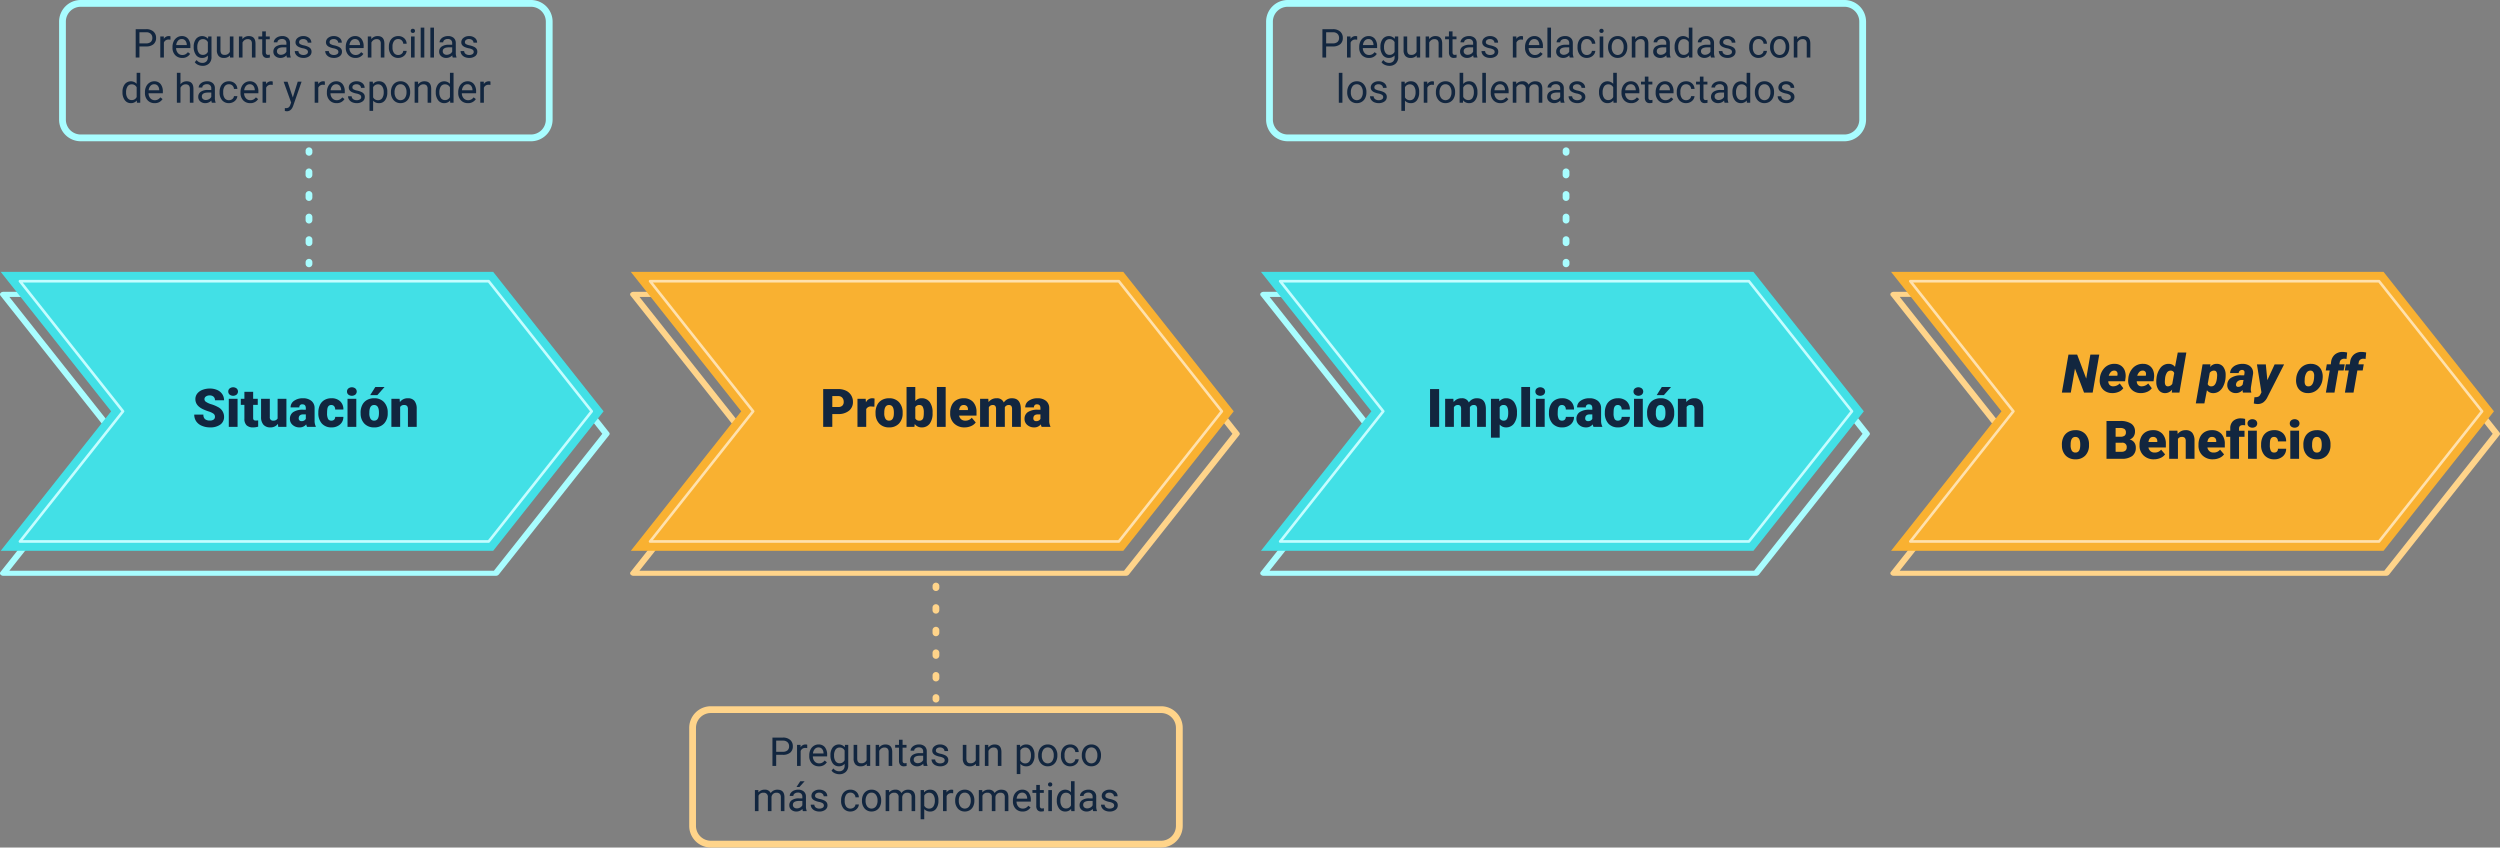 <svg xmlns="http://www.w3.org/2000/svg" xmlns:xlink="http://www.w3.org/1999/xlink" width="1029.953" height="349.161" viewBox="0 0 1029.953 349.161">
  <rect x="0" y="0" width="1029.953" height="349.161" fill="#808080" stroke="none"/>
  <defs>
    <clipPath id="clip-path">
      <rect id="Rectangle_38055" data-name="Rectangle 38055" width="1029.953" height="349.161" fill="none"/>
    </clipPath>
  </defs>
  <g id="t2-i2" clip-path="url(#clip-path)">
    <path id="Path_181757" data-name="Path 181757" d="M216.625,58.2H31.128a8.921,8.921,0,0,1-8.911-8.911V8.911A8.922,8.922,0,0,1,31.128,0h185.5a8.921,8.921,0,0,1,8.91,8.911V49.292a8.92,8.92,0,0,1-8.91,8.911M31.128,2.795a6.123,6.123,0,0,0-6.116,6.116V49.292a6.123,6.123,0,0,0,6.116,6.117h185.5a6.123,6.123,0,0,0,6.116-6.117V8.911a6.123,6.123,0,0,0-6.116-6.116Z" transform="translate(2.125)" fill="#a8fdff"/>
    <path id="Path_181758" data-name="Path 181758" d="M453.563,323.763h-185.5a8.921,8.921,0,0,1-8.911-8.911V274.471a8.922,8.922,0,0,1,8.911-8.911h185.5a8.921,8.921,0,0,1,8.91,8.911v40.381a8.92,8.92,0,0,1-8.91,8.911m-185.5-55.408a6.123,6.123,0,0,0-6.116,6.116v40.381a6.123,6.123,0,0,0,6.116,6.117h185.5a6.123,6.123,0,0,0,6.116-6.117V274.471a6.123,6.123,0,0,0-6.116-6.116Z" transform="translate(24.786 25.398)" fill="#ffd48a"/>
    <path id="Path_181759" data-name="Path 181759" d="M52.564,18.083v4.574H51.022V10.973H55.33a4.334,4.334,0,0,1,3.006.98,3.314,3.314,0,0,1,1.087,2.592,3.271,3.271,0,0,1-1.064,2.62,4.52,4.52,0,0,1-3.045.918Zm0-1.259H55.33a2.77,2.77,0,0,0,1.894-.583,2.133,2.133,0,0,0,.658-1.684,2.206,2.206,0,0,0-.658-1.673,2.582,2.582,0,0,0-1.806-.65H52.564Z" transform="translate(4.88 1.049)" fill="#12263f"/>
    <path id="Path_181760" data-name="Path 181760" d="M64.468,15.058a4.467,4.467,0,0,0-.73-.056,1.955,1.955,0,0,0-1.982,1.244v6.163H60.272V13.726h1.444l.024,1a2.312,2.312,0,0,1,2.071-1.162,1.52,1.52,0,0,1,.657.112Z" transform="translate(5.764 1.297)" fill="#12263f"/>
    <path id="Path_181761" data-name="Path 181761" d="M68.845,22.569a3.793,3.793,0,0,1-2.874-1.159,4.3,4.3,0,0,1-1.107-3.1v-.274a5.224,5.224,0,0,1,.493-2.307,3.855,3.855,0,0,1,1.38-1.589,3.477,3.477,0,0,1,1.922-.573,3.253,3.253,0,0,1,2.632,1.115,4.826,4.826,0,0,1,.939,3.193v.619H66.35a3.088,3.088,0,0,0,.749,2.074,2.36,2.36,0,0,0,1.825.791,2.6,2.6,0,0,0,1.333-.321,3.361,3.361,0,0,0,.954-.851l.907.706a3.645,3.645,0,0,1-3.274,1.677m-.185-7.783a1.98,1.98,0,0,0-1.509.654,3.174,3.174,0,0,0-.754,1.834h4.349v-.113a2.83,2.83,0,0,0-.609-1.754,1.867,1.867,0,0,0-1.477-.621" transform="translate(6.204 1.297)" fill="#12263f"/>
    <path id="Path_181762" data-name="Path 181762" d="M72.834,18a5.1,5.1,0,0,1,.939-3.231,3.237,3.237,0,0,1,4.967-.076l.073-.963h1.355V22.2a3.532,3.532,0,0,1-1,2.656,3.69,3.69,0,0,1-2.684.971,4.468,4.468,0,0,1-1.837-.4,3.155,3.155,0,0,1-1.373-1.1l.77-.891a2.9,2.9,0,0,0,2.336,1.18,2.277,2.277,0,0,0,1.689-.61,2.331,2.331,0,0,0,.606-1.716v-.747a3.051,3.051,0,0,1-2.431,1.027,2.964,2.964,0,0,1-2.468-1.228A5.364,5.364,0,0,1,72.834,18m1.492.168a3.884,3.884,0,0,0,.6,2.307,1.954,1.954,0,0,0,1.684.838,2.177,2.177,0,0,0,2.063-1.275V16.07a2.2,2.2,0,0,0-2.046-1.245,1.972,1.972,0,0,0-1.694.844,4.238,4.238,0,0,0-.61,2.495" transform="translate(6.966 1.297)" fill="#12263f"/>
    <path id="Path_181763" data-name="Path 181763" d="M86.935,21.537a3.154,3.154,0,0,1-2.544,1.019,2.7,2.7,0,0,1-2.115-.807,3.492,3.492,0,0,1-.734-2.386v-5.65h1.486v5.611q0,1.974,1.6,1.972a2.22,2.22,0,0,0,2.263-1.267V13.712h1.485v8.683H86.967Z" transform="translate(7.799 1.311)" fill="#12263f"/>
    <path id="Path_181764" data-name="Path 181764" d="M91.244,13.726l.049,1.091a3.158,3.158,0,0,1,2.6-1.251q2.751,0,2.775,3.105v5.738H95.185V16.663a2,2,0,0,0-.43-1.389,1.728,1.728,0,0,0-1.311-.449,2.146,2.146,0,0,0-1.269.385,2.617,2.617,0,0,0-.85,1.012v6.187H89.84V13.726Z" transform="translate(8.592 1.297)" fill="#12263f"/>
    <path id="Path_181765" data-name="Path 181765" d="M100.223,11.793v2.1h1.622v1.148h-1.622v5.391a1.209,1.209,0,0,0,.217.784.916.916,0,0,0,.738.26,3.574,3.574,0,0,0,.707-.1v1.2a4.385,4.385,0,0,1-1.139.159,1.849,1.849,0,0,1-1.5-.6,2.584,2.584,0,0,1-.505-1.709V15.044H97.158V13.9h1.581v-2.1Z" transform="translate(9.292 1.128)" fill="#12263f"/>
    <path id="Path_181766" data-name="Path 181766" d="M108.4,22.409a3.089,3.089,0,0,1-.208-.915,3.311,3.311,0,0,1-2.472,1.076,3.067,3.067,0,0,1-2.107-.726A2.351,2.351,0,0,1,102.79,20a2.456,2.456,0,0,1,1.03-2.107,4.868,4.868,0,0,1,2.9-.749h1.444v-.684a1.665,1.665,0,0,0-.465-1.238,1.868,1.868,0,0,0-1.373-.462,2.164,2.164,0,0,0-1.331.4,1.179,1.179,0,0,0-.538.971h-1.493a2.05,2.05,0,0,1,.462-1.257,3.144,3.144,0,0,1,1.252-.959,4.2,4.2,0,0,1,1.737-.353,3.436,3.436,0,0,1,2.351.749,2.712,2.712,0,0,1,.883,2.067v4a4.878,4.878,0,0,0,.3,1.9v.128Zm-2.463-1.132a2.606,2.606,0,0,0,1.324-.36,2.182,2.182,0,0,0,.906-.939V18.2H107q-2.73,0-2.729,1.6a1.354,1.354,0,0,0,.466,1.091,1.79,1.79,0,0,0,1.2.392" transform="translate(9.831 1.297)" fill="#12263f"/>
    <path id="Path_181767" data-name="Path 181767" d="M116.263,20.106a1.093,1.093,0,0,0-.454-.935,4.364,4.364,0,0,0-1.58-.573,7.45,7.45,0,0,1-1.79-.577,2.55,2.55,0,0,1-.98-.8,1.92,1.92,0,0,1-.317-1.107,2.252,2.252,0,0,1,.9-1.806,3.52,3.52,0,0,1,2.307-.738,3.622,3.622,0,0,1,2.4.764,2.417,2.417,0,0,1,.919,1.949h-1.493a1.336,1.336,0,0,0-.517-1.051,1.938,1.938,0,0,0-1.3-.442,2.027,2.027,0,0,0-1.268.352,1.112,1.112,0,0,0-.457.925.9.9,0,0,0,.424.809,5.167,5.167,0,0,0,1.537.522,8.1,8.1,0,0,1,1.8.595,2.616,2.616,0,0,1,1.023.829A2.04,2.04,0,0,1,117.746,20a2.223,2.223,0,0,1-.93,1.866,3.906,3.906,0,0,1-2.415.7,4.366,4.366,0,0,1-1.846-.369,2.991,2.991,0,0,1-1.256-1.032,2.481,2.481,0,0,1-.454-1.432h1.485a1.539,1.539,0,0,0,.6,1.184,2.325,2.325,0,0,0,1.473.437,2.4,2.4,0,0,0,1.352-.341,1.048,1.048,0,0,0,.509-.912" transform="translate(10.601 1.297)" fill="#12263f"/>
    <path id="Path_181768" data-name="Path 181768" d="M127.71,20.106a1.093,1.093,0,0,0-.454-.935,4.364,4.364,0,0,0-1.58-.573,7.45,7.45,0,0,1-1.79-.577,2.55,2.55,0,0,1-.98-.8,1.92,1.92,0,0,1-.317-1.107,2.252,2.252,0,0,1,.9-1.806,3.52,3.52,0,0,1,2.307-.738,3.622,3.622,0,0,1,2.4.764,2.417,2.417,0,0,1,.919,1.949h-1.493a1.336,1.336,0,0,0-.517-1.051,1.938,1.938,0,0,0-1.3-.442,2.027,2.027,0,0,0-1.268.352,1.112,1.112,0,0,0-.457.925.9.9,0,0,0,.424.809,5.167,5.167,0,0,0,1.537.522,8.1,8.1,0,0,1,1.8.595,2.616,2.616,0,0,1,1.023.829A2.04,2.04,0,0,1,129.193,20a2.223,2.223,0,0,1-.93,1.866,3.906,3.906,0,0,1-2.415.7A4.366,4.366,0,0,1,124,22.2a2.991,2.991,0,0,1-1.256-1.032,2.481,2.481,0,0,1-.454-1.432h1.485a1.539,1.539,0,0,0,.6,1.184,2.325,2.325,0,0,0,1.473.437,2.4,2.4,0,0,0,1.352-.341,1.048,1.048,0,0,0,.509-.912" transform="translate(11.696 1.297)" fill="#12263f"/>
    <path id="Path_181769" data-name="Path 181769" d="M133.993,22.569a3.793,3.793,0,0,1-2.874-1.159,4.3,4.3,0,0,1-1.107-3.1v-.274a5.224,5.224,0,0,1,.493-2.307,3.855,3.855,0,0,1,1.381-1.589,3.477,3.477,0,0,1,1.922-.573,3.253,3.253,0,0,1,2.632,1.115,4.826,4.826,0,0,1,.939,3.193v.619H131.5a3.088,3.088,0,0,0,.749,2.074,2.36,2.36,0,0,0,1.825.791,2.6,2.6,0,0,0,1.333-.321,3.361,3.361,0,0,0,.954-.851l.907.706a3.645,3.645,0,0,1-3.274,1.677m-.185-7.783a1.98,1.98,0,0,0-1.509.654,3.174,3.174,0,0,0-.754,1.834h4.349v-.113a2.829,2.829,0,0,0-.609-1.754,1.867,1.867,0,0,0-1.477-.621" transform="translate(12.434 1.297)" fill="#12263f"/>
    <path id="Path_181770" data-name="Path 181770" d="M139.709,13.726l.049,1.091a3.158,3.158,0,0,1,2.6-1.251q2.751,0,2.775,3.105v5.738H143.65V16.663a2,2,0,0,0-.429-1.389,1.728,1.728,0,0,0-1.311-.449,2.146,2.146,0,0,0-1.269.385,2.618,2.618,0,0,0-.85,1.012v6.187H138.3V13.726Z" transform="translate(13.227 1.297)" fill="#12263f"/>
    <path id="Path_181771" data-name="Path 181771" d="M150.1,21.358a2.142,2.142,0,0,0,1.388-.481,1.711,1.711,0,0,0,.658-1.205h1.4a2.676,2.676,0,0,1-.512,1.421,3.386,3.386,0,0,1-1.265,1.075,3.647,3.647,0,0,1-1.672.4,3.573,3.573,0,0,1-2.82-1.183,4.709,4.709,0,0,1-1.049-3.238V17.9a5.21,5.21,0,0,1,.466-2.255,3.548,3.548,0,0,1,1.337-1.533,3.794,3.794,0,0,1,2.059-.546,3.477,3.477,0,0,1,2.426.874,3.12,3.12,0,0,1,1.031,2.271h-1.4a2.05,2.05,0,0,0-.64-1.385,1.982,1.982,0,0,0-1.414-.541,2.079,2.079,0,0,0-1.754.814,3.826,3.826,0,0,0-.621,2.357v.279a3.751,3.751,0,0,0,.617,2.312,2.09,2.09,0,0,0,1.766.811" transform="translate(13.985 1.297)" fill="#12263f"/>
    <path id="Path_181772" data-name="Path 181772" d="M154.44,11.685a.891.891,0,0,1,.22-.61.832.832,0,0,1,.654-.248.847.847,0,0,1,.658.248.884.884,0,0,1,.225.61.8.8,0,0,1-.883.843.844.844,0,0,1-.654-.24.86.86,0,0,1-.22-.6m1.605,10.986h-1.485V13.988h1.485Z" transform="translate(14.771 1.035)" fill="#12263f"/>
    <rect id="Rectangle_38047" data-name="Rectangle 38047" width="1.485" height="12.326" transform="translate(173.319 11.38)" fill="#12263f"/>
    <rect id="Rectangle_38048" data-name="Rectangle 38048" width="1.485" height="12.326" transform="translate(177.307 11.38)" fill="#12263f"/>
    <path id="Path_181773" data-name="Path 181773" d="M170.736,22.409a3.089,3.089,0,0,1-.208-.915,3.311,3.311,0,0,1-2.472,1.076,3.067,3.067,0,0,1-2.107-.726A2.351,2.351,0,0,1,165.127,20a2.456,2.456,0,0,1,1.03-2.107,4.868,4.868,0,0,1,2.9-.749H170.5v-.684a1.665,1.665,0,0,0-.465-1.238,1.868,1.868,0,0,0-1.373-.462,2.164,2.164,0,0,0-1.331.4,1.179,1.179,0,0,0-.538.971H165.3a2.05,2.05,0,0,1,.462-1.257,3.144,3.144,0,0,1,1.252-.959,4.2,4.2,0,0,1,1.737-.353,3.436,3.436,0,0,1,2.351.749,2.712,2.712,0,0,1,.883,2.067v4a4.878,4.878,0,0,0,.3,1.9v.128Zm-2.463-1.132a2.606,2.606,0,0,0,1.324-.36,2.181,2.181,0,0,0,.906-.939V18.2H169.34q-2.73,0-2.729,1.6a1.354,1.354,0,0,0,.466,1.091,1.79,1.79,0,0,0,1.2.392" transform="translate(15.793 1.297)" fill="#12263f"/>
    <path id="Path_181774" data-name="Path 181774" d="M178.6,20.106a1.093,1.093,0,0,0-.454-.935,4.364,4.364,0,0,0-1.58-.573,7.45,7.45,0,0,1-1.79-.577,2.55,2.55,0,0,1-.98-.8,1.92,1.92,0,0,1-.317-1.107,2.252,2.252,0,0,1,.9-1.806,3.52,3.52,0,0,1,2.307-.738,3.622,3.622,0,0,1,2.4.764A2.417,2.417,0,0,1,180,16.279H178.51a1.336,1.336,0,0,0-.517-1.051,1.938,1.938,0,0,0-1.3-.442,2.027,2.027,0,0,0-1.268.352,1.112,1.112,0,0,0-.457.925.9.9,0,0,0,.424.809,5.167,5.167,0,0,0,1.537.522,8.1,8.1,0,0,1,1.8.595,2.616,2.616,0,0,1,1.023.829A2.04,2.04,0,0,1,180.082,20a2.223,2.223,0,0,1-.93,1.866,3.906,3.906,0,0,1-2.415.7,4.366,4.366,0,0,1-1.846-.369,2.991,2.991,0,0,1-1.256-1.032,2.481,2.481,0,0,1-.454-1.432h1.485a1.539,1.539,0,0,0,.6,1.184,2.325,2.325,0,0,0,1.473.437,2.4,2.4,0,0,0,1.352-.341,1.048,1.048,0,0,0,.509-.912" transform="translate(16.563 1.297)" fill="#12263f"/>
    <path id="Path_181775" data-name="Path 181775" d="M46.056,35.3A5.083,5.083,0,0,1,47,32.085a3.222,3.222,0,0,1,4.894-.172V27.387h1.485V39.713H52.018l-.072-.931a3.023,3.023,0,0,1-2.479,1.091,2.965,2.965,0,0,1-2.46-1.235,5.151,5.151,0,0,1-.951-3.227Zm1.485.168a3.845,3.845,0,0,0,.61,2.311,1.968,1.968,0,0,0,1.685.835A2.165,2.165,0,0,0,51.9,37.346V33.357a2.184,2.184,0,0,0-2.047-1.228,1.98,1.98,0,0,0-1.7.844,4.238,4.238,0,0,0-.61,2.495" transform="translate(4.405 2.619)" fill="#12263f"/>
    <path id="Path_181776" data-name="Path 181776" d="M58.482,39.569a3.793,3.793,0,0,1-2.874-1.159,4.3,4.3,0,0,1-1.107-3.1v-.274A5.224,5.224,0,0,1,55,32.728a3.855,3.855,0,0,1,1.381-1.589,3.477,3.477,0,0,1,1.922-.573,3.253,3.253,0,0,1,2.632,1.115,4.826,4.826,0,0,1,.939,3.193v.619H55.987a3.088,3.088,0,0,0,.749,2.074,2.36,2.36,0,0,0,1.825.791,2.6,2.6,0,0,0,1.333-.321,3.361,3.361,0,0,0,.954-.851l.907.706a3.645,3.645,0,0,1-3.274,1.677M58.3,31.785a1.98,1.98,0,0,0-1.509.654,3.174,3.174,0,0,0-.754,1.834h4.349v-.113a2.829,2.829,0,0,0-.609-1.754,1.867,1.867,0,0,0-1.477-.621" transform="translate(5.213 2.923)" fill="#12263f"/>
    <path id="Path_181777" data-name="Path 181777" d="M67.991,32.082a3.155,3.155,0,0,1,2.568-1.212q2.751,0,2.775,3.106v5.737H71.849V33.967a2,2,0,0,0-.428-1.389,1.728,1.728,0,0,0-1.311-.449,2.143,2.143,0,0,0-1.27.386,2.6,2.6,0,0,0-.849,1.011v6.187H66.506V27.387h1.485Z" transform="translate(6.361 2.619)" fill="#12263f"/>
    <path id="Path_181778" data-name="Path 181778" d="M80.15,39.409a3.089,3.089,0,0,1-.208-.915A3.311,3.311,0,0,1,77.47,39.57a3.067,3.067,0,0,1-2.107-.726A2.351,2.351,0,0,1,74.541,37a2.456,2.456,0,0,1,1.03-2.107,4.868,4.868,0,0,1,2.9-.749h1.444v-.684a1.665,1.665,0,0,0-.465-1.238,1.868,1.868,0,0,0-1.373-.462,2.164,2.164,0,0,0-1.331.4,1.179,1.179,0,0,0-.538.971H74.716a2.05,2.05,0,0,1,.462-1.257,3.144,3.144,0,0,1,1.252-.959,4.2,4.2,0,0,1,1.737-.353,3.436,3.436,0,0,1,2.351.749,2.712,2.712,0,0,1,.883,2.067v4a4.878,4.878,0,0,0,.3,1.9v.128Zm-2.463-1.132a2.606,2.606,0,0,0,1.324-.36,2.181,2.181,0,0,0,.906-.939V35.2H78.754q-2.73,0-2.729,1.6a1.354,1.354,0,0,0,.466,1.091,1.79,1.79,0,0,0,1.2.392" transform="translate(7.129 2.923)" fill="#12263f"/>
    <path id="Path_181779" data-name="Path 181779" d="M86.442,38.358a2.14,2.14,0,0,0,1.388-.481,1.7,1.7,0,0,0,.658-1.205h1.4a2.687,2.687,0,0,1-.513,1.421,3.382,3.382,0,0,1-1.264,1.075,3.649,3.649,0,0,1-1.673.4,3.576,3.576,0,0,1-2.82-1.183,4.709,4.709,0,0,1-1.047-3.238V34.9a5.21,5.21,0,0,1,.466-2.255,3.538,3.538,0,0,1,1.336-1.533,3.8,3.8,0,0,1,2.059-.546,3.482,3.482,0,0,1,2.427.874,3.124,3.124,0,0,1,1.031,2.271h-1.4a2.049,2.049,0,0,0-.639-1.385,1.984,1.984,0,0,0-1.416-.541,2.077,2.077,0,0,0-1.753.814,3.825,3.825,0,0,0-.622,2.357v.279a3.751,3.751,0,0,0,.618,2.312,2.088,2.088,0,0,0,1.765.811" transform="translate(7.897 2.923)" fill="#12263f"/>
    <path id="Path_181780" data-name="Path 181780" d="M94.413,39.569A3.793,3.793,0,0,1,91.54,38.41a4.3,4.3,0,0,1-1.107-3.1v-.274a5.224,5.224,0,0,1,.493-2.307,3.854,3.854,0,0,1,1.381-1.589,3.477,3.477,0,0,1,1.922-.573,3.253,3.253,0,0,1,2.632,1.115,4.826,4.826,0,0,1,.939,3.193v.619H91.918a3.088,3.088,0,0,0,.749,2.074,2.36,2.36,0,0,0,1.825.791,2.6,2.6,0,0,0,1.333-.321,3.361,3.361,0,0,0,.954-.851l.907.706a3.645,3.645,0,0,1-3.274,1.677m-.185-7.783a1.98,1.98,0,0,0-1.509.654,3.174,3.174,0,0,0-.754,1.834h4.349v-.113a2.83,2.83,0,0,0-.609-1.754,1.867,1.867,0,0,0-1.477-.621" transform="translate(8.649 2.923)" fill="#12263f"/>
    <path id="Path_181781" data-name="Path 181781" d="M102.92,32.058a4.467,4.467,0,0,0-.73-.056,1.955,1.955,0,0,0-1.982,1.244v6.163H98.724V30.726h1.444l.024,1a2.312,2.312,0,0,1,2.071-1.162,1.52,1.52,0,0,1,.657.112Z" transform="translate(9.442 2.923)" fill="#12263f"/>
    <path id="Path_181782" data-name="Path 181782" d="M110.437,37.221l2.023-6.508h1.589l-3.491,10.022q-.812,2.166-2.576,2.168l-.28-.025-.554-.1v-1.2l.4.032a1.993,1.993,0,0,0,1.177-.3,2.227,2.227,0,0,0,.692-1.116l.33-.883-3.1-8.585h1.62Z" transform="translate(10.2 2.937)" fill="#12263f"/>
    <path id="Path_181783" data-name="Path 181783" d="M122.52,32.058a4.467,4.467,0,0,0-.73-.056,1.955,1.955,0,0,0-1.982,1.244v6.163h-1.485V30.726h1.444l.024,1a2.312,2.312,0,0,1,2.071-1.162,1.52,1.52,0,0,1,.657.112Z" transform="translate(11.316 2.923)" fill="#12263f"/>
    <path id="Path_181784" data-name="Path 181784" d="M126.9,39.569a3.793,3.793,0,0,1-2.874-1.159,4.3,4.3,0,0,1-1.107-3.1v-.274a5.224,5.224,0,0,1,.493-2.307,3.855,3.855,0,0,1,1.381-1.589,3.477,3.477,0,0,1,1.922-.573,3.253,3.253,0,0,1,2.632,1.115,4.826,4.826,0,0,1,.939,3.193v.619H124.4a3.088,3.088,0,0,0,.749,2.074,2.36,2.36,0,0,0,1.825.791,2.6,2.6,0,0,0,1.333-.321,3.361,3.361,0,0,0,.954-.851l.907.706a3.645,3.645,0,0,1-3.274,1.677m-.185-7.783a1.98,1.98,0,0,0-1.509.654,3.174,3.174,0,0,0-.754,1.834H128.8v-.113a2.829,2.829,0,0,0-.609-1.754,1.867,1.867,0,0,0-1.477-.621" transform="translate(11.756 2.923)" fill="#12263f"/>
    <path id="Path_181785" data-name="Path 181785" d="M136.294,37.106a1.093,1.093,0,0,0-.454-.935,4.364,4.364,0,0,0-1.58-.573,7.45,7.45,0,0,1-1.79-.577,2.55,2.55,0,0,1-.979-.8,1.92,1.92,0,0,1-.317-1.107,2.252,2.252,0,0,1,.9-1.806,3.52,3.52,0,0,1,2.307-.738,3.622,3.622,0,0,1,2.4.764,2.417,2.417,0,0,1,.919,1.949h-1.493a1.336,1.336,0,0,0-.517-1.051,1.938,1.938,0,0,0-1.3-.442,2.027,2.027,0,0,0-1.268.352,1.112,1.112,0,0,0-.457.925.9.9,0,0,0,.424.809,5.167,5.167,0,0,0,1.537.522,8.1,8.1,0,0,1,1.8.595,2.616,2.616,0,0,1,1.023.829A2.04,2.04,0,0,1,137.777,37a2.223,2.223,0,0,1-.93,1.866,3.906,3.906,0,0,1-2.415.7,4.366,4.366,0,0,1-1.846-.369,2.991,2.991,0,0,1-1.256-1.032,2.481,2.481,0,0,1-.454-1.432h1.485a1.539,1.539,0,0,0,.6,1.184,2.325,2.325,0,0,0,1.473.437,2.4,2.4,0,0,0,1.352-.341,1.048,1.048,0,0,0,.509-.912" transform="translate(12.517 2.923)" fill="#12263f"/>
    <path id="Path_181786" data-name="Path 181786" d="M146.275,35.163a5.2,5.2,0,0,1-.906,3.195,2.905,2.905,0,0,1-2.456,1.212,3.176,3.176,0,0,1-2.486-1v4.181h-1.486V30.727H140.3l.072.962a3.06,3.06,0,0,1,2.52-1.123,2.956,2.956,0,0,1,2.475,1.18,5.254,5.254,0,0,1,.91,3.281ZM144.792,35a3.831,3.831,0,0,0-.627-2.318,2.018,2.018,0,0,0-1.717-.852,2.183,2.183,0,0,0-2.021,1.2v4.149a2.183,2.183,0,0,0,2.037,1.188,2.008,2.008,0,0,0,1.7-.847,4.188,4.188,0,0,0,.63-2.516" transform="translate(13.288 2.923)" fill="#12263f"/>
    <path id="Path_181787" data-name="Path 181787" d="M147,34.988a5.138,5.138,0,0,1,.5-2.3,3.749,3.749,0,0,1,1.4-1.572,3.812,3.812,0,0,1,2.042-.553,3.664,3.664,0,0,1,2.869,1.227,4.723,4.723,0,0,1,1.1,3.266v.1a5.166,5.166,0,0,1-.486,2.276,3.7,3.7,0,0,1-1.387,1.569,3.846,3.846,0,0,1-2.075.561,3.65,3.65,0,0,1-2.861-1.228,4.7,4.7,0,0,1-1.1-3.249Zm1.493.175a3.713,3.713,0,0,0,.669,2.319,2.27,2.27,0,0,0,3.592-.012,4.061,4.061,0,0,0,.665-2.483,3.711,3.711,0,0,0-.677-2.315,2.156,2.156,0,0,0-1.8-.887,2.133,2.133,0,0,0-1.773.874,4.037,4.037,0,0,0-.674,2.5" transform="translate(14.059 2.923)" fill="#12263f"/>
    <path id="Path_181788" data-name="Path 181788" d="M157.316,30.726l.049,1.091a3.158,3.158,0,0,1,2.6-1.251q2.751,0,2.775,3.105v5.738h-1.484V33.663a2,2,0,0,0-.429-1.389,1.728,1.728,0,0,0-1.311-.449,2.146,2.146,0,0,0-1.269.385,2.618,2.618,0,0,0-.85,1.012v6.187h-1.485V30.726Z" transform="translate(14.911 2.923)" fill="#12263f"/>
    <path id="Path_181789" data-name="Path 181789" d="M163.859,35.3a5.083,5.083,0,0,1,.948-3.215,3.222,3.222,0,0,1,4.894-.172V27.387h1.485V39.713h-1.364l-.072-.931a3.023,3.023,0,0,1-2.479,1.091,2.965,2.965,0,0,1-2.46-1.235,5.151,5.151,0,0,1-.951-3.227Zm1.485.168a3.845,3.845,0,0,0,.61,2.311,1.968,1.968,0,0,0,1.685.835,2.165,2.165,0,0,0,2.062-1.267V33.357a2.184,2.184,0,0,0-2.047-1.228,1.98,1.98,0,0,0-1.7.844,4.238,4.238,0,0,0-.61,2.495" transform="translate(15.671 2.619)" fill="#12263f"/>
    <path id="Path_181790" data-name="Path 181790" d="M176.284,39.569a3.793,3.793,0,0,1-2.874-1.159,4.3,4.3,0,0,1-1.107-3.1v-.274a5.224,5.224,0,0,1,.493-2.307,3.855,3.855,0,0,1,1.381-1.589,3.477,3.477,0,0,1,1.922-.573,3.253,3.253,0,0,1,2.632,1.115,4.826,4.826,0,0,1,.939,3.193v.619h-5.881a3.088,3.088,0,0,0,.749,2.074,2.36,2.36,0,0,0,1.825.791,2.6,2.6,0,0,0,1.333-.321,3.361,3.361,0,0,0,.954-.851l.907.706a3.645,3.645,0,0,1-3.274,1.677m-.185-7.783a1.98,1.98,0,0,0-1.509.654,3.174,3.174,0,0,0-.754,1.834h4.349v-.113a2.829,2.829,0,0,0-.609-1.754,1.867,1.867,0,0,0-1.477-.621" transform="translate(16.479 2.923)" fill="#12263f"/>
    <path id="Path_181791" data-name="Path 181791" d="M184.79,32.058a4.467,4.467,0,0,0-.73-.056,1.955,1.955,0,0,0-1.982,1.244v6.163h-1.485V30.726h1.444l.024,1a2.312,2.312,0,0,1,2.071-1.162,1.52,1.52,0,0,1,.657.112Z" transform="translate(17.272 2.923)" fill="#12263f"/>
    <path id="Path_181792" data-name="Path 181792" d="M291.994,284.45v4.574h-1.54V277.34h4.308a4.334,4.334,0,0,1,3.006.98,3.318,3.318,0,0,1,1.087,2.592,3.275,3.275,0,0,1-1.064,2.62,4.52,4.52,0,0,1-3.045.918Zm0-1.259h2.768a2.774,2.774,0,0,0,1.894-.583,2.133,2.133,0,0,0,.657-1.684,2.205,2.205,0,0,0-.657-1.673,2.584,2.584,0,0,0-1.806-.65h-2.856Z" transform="translate(27.779 26.525)" fill="#12263f"/>
    <path id="Path_181793" data-name="Path 181793" d="M303.9,281.425a4.462,4.462,0,0,0-.73-.056,1.955,1.955,0,0,0-1.982,1.244v6.163H299.7v-8.683h1.444l.024,1a2.312,2.312,0,0,1,2.071-1.162,1.52,1.52,0,0,1,.657.112Z" transform="translate(28.664 26.773)" fill="#12263f"/>
    <path id="Path_181794" data-name="Path 181794" d="M308.276,288.936a3.793,3.793,0,0,1-2.874-1.159,4.3,4.3,0,0,1-1.107-3.1V284.4a5.224,5.224,0,0,1,.493-2.307,3.855,3.855,0,0,1,1.38-1.589,3.477,3.477,0,0,1,1.922-.573,3.253,3.253,0,0,1,2.632,1.115,4.826,4.826,0,0,1,.939,3.193v.619h-5.881a3.088,3.088,0,0,0,.749,2.074,2.36,2.36,0,0,0,1.825.791,2.6,2.6,0,0,0,1.333-.321,3.361,3.361,0,0,0,.954-.851l.907.706a3.645,3.645,0,0,1-3.274,1.677m-.185-7.783a1.98,1.98,0,0,0-1.509.654,3.174,3.174,0,0,0-.754,1.834h4.349v-.113a2.83,2.83,0,0,0-.609-1.754,1.867,1.867,0,0,0-1.477-.621" transform="translate(29.103 26.773)" fill="#12263f"/>
    <path id="Path_181795" data-name="Path 181795" d="M312.266,284.363a5.1,5.1,0,0,1,.939-3.231,3.237,3.237,0,0,1,4.967-.076l.073-.963H319.6v8.475a3.532,3.532,0,0,1-1,2.656,3.69,3.69,0,0,1-2.684.971,4.468,4.468,0,0,1-1.837-.4,3.155,3.155,0,0,1-1.373-1.1l.77-.891a2.9,2.9,0,0,0,2.336,1.18,2.277,2.277,0,0,0,1.69-.61,2.332,2.332,0,0,0,.606-1.716v-.747a3.051,3.051,0,0,1-2.431,1.027,2.964,2.964,0,0,1-2.468-1.228,5.364,5.364,0,0,1-.942-3.345m1.492.168a3.884,3.884,0,0,0,.6,2.307,1.954,1.954,0,0,0,1.684.838,2.177,2.177,0,0,0,2.063-1.275v-3.964a2.2,2.2,0,0,0-2.046-1.245,1.972,1.972,0,0,0-1.694.844,4.238,4.238,0,0,0-.61,2.495" transform="translate(29.865 26.773)" fill="#12263f"/>
    <path id="Path_181796" data-name="Path 181796" d="M326.366,287.9a3.154,3.154,0,0,1-2.544,1.019,2.7,2.7,0,0,1-2.115-.807,3.492,3.492,0,0,1-.734-2.386v-5.65h1.486v5.611q0,1.974,1.6,1.972a2.22,2.22,0,0,0,2.263-1.267v-6.316h1.485v8.683H326.4Z" transform="translate(30.698 26.787)" fill="#12263f"/>
    <path id="Path_181797" data-name="Path 181797" d="M330.675,280.094l.049,1.091a3.158,3.158,0,0,1,2.6-1.251q2.751,0,2.775,3.105v5.738h-1.484v-5.746a2,2,0,0,0-.429-1.389,1.728,1.728,0,0,0-1.311-.449,2.146,2.146,0,0,0-1.269.385,2.617,2.617,0,0,0-.85,1.012v6.187h-1.485v-8.683Z" transform="translate(31.491 26.773)" fill="#12263f"/>
    <path id="Path_181798" data-name="Path 181798" d="M339.654,278.161v2.1h1.622v1.148h-1.622V286.8a1.209,1.209,0,0,0,.217.784.916.916,0,0,0,.738.26,3.576,3.576,0,0,0,.707-.1v1.2a4.387,4.387,0,0,1-1.139.159,1.849,1.849,0,0,1-1.5-.6,2.584,2.584,0,0,1-.505-1.709v-5.384h-1.581v-1.148h1.581v-2.1Z" transform="translate(32.191 26.603)" fill="#12263f"/>
    <path id="Path_181799" data-name="Path 181799" d="M347.83,288.776a3.089,3.089,0,0,1-.208-.915,3.311,3.311,0,0,1-2.472,1.076,3.067,3.067,0,0,1-2.107-.726,2.351,2.351,0,0,1-.822-1.842,2.456,2.456,0,0,1,1.03-2.107,4.868,4.868,0,0,1,2.9-.749H347.6v-.684a1.665,1.665,0,0,0-.465-1.238,1.868,1.868,0,0,0-1.373-.462,2.164,2.164,0,0,0-1.331.4,1.179,1.179,0,0,0-.538.971H342.4a2.05,2.05,0,0,1,.462-1.257,3.144,3.144,0,0,1,1.252-.959,4.2,4.2,0,0,1,1.737-.353,3.436,3.436,0,0,1,2.351.749,2.711,2.711,0,0,1,.883,2.067v4a4.879,4.879,0,0,0,.3,1.9v.128Zm-2.463-1.132a2.606,2.606,0,0,0,1.324-.36,2.182,2.182,0,0,0,.906-.939v-1.783h-1.162q-2.73,0-2.729,1.6a1.354,1.354,0,0,0,.466,1.091,1.79,1.79,0,0,0,1.2.392" transform="translate(32.73 26.773)" fill="#12263f"/>
    <path id="Path_181800" data-name="Path 181800" d="M355.694,286.474a1.094,1.094,0,0,0-.454-.936,4.364,4.364,0,0,0-1.58-.573,7.45,7.45,0,0,1-1.79-.577,2.557,2.557,0,0,1-.979-.8,1.926,1.926,0,0,1-.317-1.108,2.254,2.254,0,0,1,.9-1.806,3.526,3.526,0,0,1,2.307-.738,3.627,3.627,0,0,1,2.4.764,2.418,2.418,0,0,1,.919,1.949h-1.493a1.338,1.338,0,0,0-.517-1.051,1.937,1.937,0,0,0-1.3-.442,2.027,2.027,0,0,0-1.268.353,1.11,1.11,0,0,0-.457.924.9.9,0,0,0,.424.81,5.206,5.206,0,0,0,1.537.52,8.1,8.1,0,0,1,1.8.595,2.617,2.617,0,0,1,1.023.83,2.036,2.036,0,0,1,.332,1.183,2.223,2.223,0,0,1-.93,1.866,3.907,3.907,0,0,1-2.415.7,4.366,4.366,0,0,1-1.846-.369,3,3,0,0,1-1.256-1.031,2.486,2.486,0,0,1-.454-1.433h1.485a1.537,1.537,0,0,0,.6,1.184,2.319,2.319,0,0,0,1.473.438,2.4,2.4,0,0,0,1.352-.342,1.048,1.048,0,0,0,.509-.91" transform="translate(33.5 26.773)" fill="#12263f"/>
    <path id="Path_181801" data-name="Path 181801" d="M367.418,287.9a3.154,3.154,0,0,1-2.544,1.019,2.7,2.7,0,0,1-2.115-.807,3.492,3.492,0,0,1-.734-2.386v-5.65h1.486v5.611q0,1.974,1.6,1.972a2.22,2.22,0,0,0,2.262-1.267v-6.316h1.485v8.683H367.45Z" transform="translate(34.624 26.787)" fill="#12263f"/>
    <path id="Path_181802" data-name="Path 181802" d="M371.728,280.094l.049,1.091a3.158,3.158,0,0,1,2.6-1.251q2.751,0,2.775,3.105v5.738h-1.483v-5.746a2,2,0,0,0-.43-1.389,1.728,1.728,0,0,0-1.311-.449,2.146,2.146,0,0,0-1.269.385,2.618,2.618,0,0,0-.85,1.012v6.187h-1.485v-8.683Z" transform="translate(35.418 26.773)" fill="#12263f"/>
    <path id="Path_181803" data-name="Path 181803" d="M389.648,284.53a5.2,5.2,0,0,1-.906,3.195,2.906,2.906,0,0,1-2.456,1.212,3.176,3.176,0,0,1-2.486-1v4.181h-1.486v-12.02h1.356l.072.962a3.06,3.06,0,0,1,2.52-1.123,2.956,2.956,0,0,1,2.475,1.18,5.254,5.254,0,0,1,.91,3.281Zm-1.484-.168a3.831,3.831,0,0,0-.627-2.318,2.018,2.018,0,0,0-1.717-.852,2.183,2.183,0,0,0-2.021,1.2v4.149a2.183,2.183,0,0,0,2.037,1.188,2.008,2.008,0,0,0,1.7-.847,4.188,4.188,0,0,0,.63-2.516" transform="translate(36.564 26.773)" fill="#12263f"/>
    <path id="Path_181804" data-name="Path 181804" d="M390.37,284.355a5.139,5.139,0,0,1,.5-2.3,3.749,3.749,0,0,1,1.4-1.572,3.812,3.812,0,0,1,2.042-.553,3.664,3.664,0,0,1,2.869,1.227,4.723,4.723,0,0,1,1.1,3.266v.1a5.166,5.166,0,0,1-.486,2.276,3.7,3.7,0,0,1-1.387,1.569,3.846,3.846,0,0,1-2.075.561,3.65,3.65,0,0,1-2.861-1.228,4.7,4.7,0,0,1-1.1-3.249Zm1.493.175a3.713,3.713,0,0,0,.669,2.319,2.27,2.27,0,0,0,3.592-.012,4.061,4.061,0,0,0,.665-2.483,3.711,3.711,0,0,0-.677-2.315,2.157,2.157,0,0,0-1.8-.887,2.133,2.133,0,0,0-1.773.874,4.037,4.037,0,0,0-.674,2.5" transform="translate(37.335 26.773)" fill="#12263f"/>
    <path id="Path_181805" data-name="Path 181805" d="M402.8,287.725a2.14,2.14,0,0,0,1.388-.481,1.7,1.7,0,0,0,.659-1.205h1.4a2.686,2.686,0,0,1-.513,1.421,3.382,3.382,0,0,1-1.264,1.075,3.648,3.648,0,0,1-1.673.4,3.576,3.576,0,0,1-2.82-1.183,4.709,4.709,0,0,1-1.047-3.238v-.249a5.211,5.211,0,0,1,.466-2.255,3.539,3.539,0,0,1,1.336-1.533,3.8,3.8,0,0,1,2.059-.546,3.482,3.482,0,0,1,2.427.874,3.125,3.125,0,0,1,1.031,2.271h-1.4a2.049,2.049,0,0,0-.639-1.385,1.984,1.984,0,0,0-1.416-.541,2.077,2.077,0,0,0-1.753.814,3.826,3.826,0,0,0-.622,2.357v.279a3.751,3.751,0,0,0,.618,2.312,2.088,2.088,0,0,0,1.765.811" transform="translate(38.154 26.773)" fill="#12263f"/>
    <path id="Path_181806" data-name="Path 181806" d="M406.776,284.355a5.138,5.138,0,0,1,.5-2.3,3.748,3.748,0,0,1,1.4-1.572,3.812,3.812,0,0,1,2.042-.553,3.664,3.664,0,0,1,2.869,1.227,4.724,4.724,0,0,1,1.1,3.266v.1a5.166,5.166,0,0,1-.486,2.276,3.7,3.7,0,0,1-1.387,1.569,3.846,3.846,0,0,1-2.075.561,3.65,3.65,0,0,1-2.861-1.228,4.7,4.7,0,0,1-1.1-3.249Zm1.493.175a3.713,3.713,0,0,0,.669,2.319,2.27,2.27,0,0,0,3.592-.012,4.061,4.061,0,0,0,.665-2.483,3.711,3.711,0,0,0-.677-2.315,2.157,2.157,0,0,0-1.8-.887,2.133,2.133,0,0,0-1.773.874,4.037,4.037,0,0,0-.674,2.5" transform="translate(38.904 26.773)" fill="#12263f"/>
    <path id="Path_181807" data-name="Path 181807" d="M285.266,297.094l.039.963a3.206,3.206,0,0,1,2.577-1.123,2.482,2.482,0,0,1,2.479,1.4,3.291,3.291,0,0,1,1.127-1.011,3.338,3.338,0,0,1,1.641-.385q2.856,0,2.9,3.024v5.819H294.55v-5.73a1.99,1.99,0,0,0-.425-1.391,1.872,1.872,0,0,0-1.429-.462,1.962,1.962,0,0,0-1.372.494,2,2,0,0,0-.634,1.328v5.762H289.2v-5.691a1.657,1.657,0,0,0-1.854-1.893,1.987,1.987,0,0,0-2,1.245v6.339h-1.485v-8.683Z" transform="translate(27.148 28.399)" fill="#12263f"/>
    <path id="Path_181808" data-name="Path 181808" d="M302.4,306.079a3.09,3.09,0,0,1-.208-.915,3.311,3.311,0,0,1-2.472,1.076,3.067,3.067,0,0,1-2.107-.726,2.351,2.351,0,0,1-.822-1.842,2.456,2.456,0,0,1,1.03-2.107,4.868,4.868,0,0,1,2.9-.749h1.444v-.683a1.666,1.666,0,0,0-.465-1.239,1.872,1.872,0,0,0-1.373-.462,2.164,2.164,0,0,0-1.331.4,1.179,1.179,0,0,0-.538.971h-1.493a2.05,2.05,0,0,1,.462-1.257,3.144,3.144,0,0,1,1.252-.959,4.2,4.2,0,0,1,1.738-.353,3.435,3.435,0,0,1,2.35.751,2.709,2.709,0,0,1,.883,2.066v4a4.877,4.877,0,0,0,.3,1.9v.128Zm-2.463-1.132a2.606,2.606,0,0,0,1.324-.36,2.186,2.186,0,0,0,.906-.938v-1.783H301q-2.728,0-2.729,1.6a1.355,1.355,0,0,0,.466,1.091,1.79,1.79,0,0,0,1.2.392m1.372-11.178h1.8l-2.151,2.359-1.2,0Z" transform="translate(28.385 28.096)" fill="#12263f"/>
    <path id="Path_181809" data-name="Path 181809" d="M310.263,303.474a1.094,1.094,0,0,0-.454-.936,4.365,4.365,0,0,0-1.58-.573,7.45,7.45,0,0,1-1.79-.577,2.558,2.558,0,0,1-.979-.8,1.926,1.926,0,0,1-.317-1.108,2.254,2.254,0,0,1,.9-1.806,3.526,3.526,0,0,1,2.307-.738,3.627,3.627,0,0,1,2.4.764,2.418,2.418,0,0,1,.919,1.949h-1.493a1.338,1.338,0,0,0-.517-1.051,1.938,1.938,0,0,0-1.3-.442,2.028,2.028,0,0,0-1.268.353,1.11,1.11,0,0,0-.457.924.9.9,0,0,0,.424.81,5.2,5.2,0,0,0,1.537.52,8.1,8.1,0,0,1,1.8.595,2.618,2.618,0,0,1,1.023.83,2.036,2.036,0,0,1,.332,1.183,2.223,2.223,0,0,1-.93,1.866,3.907,3.907,0,0,1-2.415.7,4.366,4.366,0,0,1-1.846-.369,3,3,0,0,1-1.256-1.031,2.486,2.486,0,0,1-.454-1.433h1.485a1.537,1.537,0,0,0,.6,1.184,2.319,2.319,0,0,0,1.473.438,2.4,2.4,0,0,0,1.352-.342,1.048,1.048,0,0,0,.509-.91" transform="translate(29.155 28.399)" fill="#12263f"/>
    <path id="Path_181810" data-name="Path 181810" d="M320.14,304.725a2.142,2.142,0,0,0,1.388-.481,1.7,1.7,0,0,0,.657-1.205h1.4a2.686,2.686,0,0,1-.513,1.421,3.386,3.386,0,0,1-1.265,1.075,3.641,3.641,0,0,1-1.672.4,3.576,3.576,0,0,1-2.82-1.183,4.709,4.709,0,0,1-1.049-3.238v-.249a5.211,5.211,0,0,1,.467-2.255,3.529,3.529,0,0,1,1.335-1.533,3.8,3.8,0,0,1,2.059-.546,3.48,3.48,0,0,1,2.427.874,3.125,3.125,0,0,1,1.032,2.271h-1.4a2.049,2.049,0,0,0-.639-1.385,1.984,1.984,0,0,0-1.416-.541,2.079,2.079,0,0,0-1.753.814,3.825,3.825,0,0,0-.622,2.357v.279a3.751,3.751,0,0,0,.618,2.312,2.089,2.089,0,0,0,1.766.811" transform="translate(30.248 28.399)" fill="#12263f"/>
    <path id="Path_181811" data-name="Path 181811" d="M324.115,301.355a5.138,5.138,0,0,1,.5-2.3,3.749,3.749,0,0,1,1.4-1.572,3.812,3.812,0,0,1,2.042-.553,3.664,3.664,0,0,1,2.869,1.227,4.723,4.723,0,0,1,1.1,3.266v.1a5.166,5.166,0,0,1-.486,2.276,3.7,3.7,0,0,1-1.387,1.569,3.846,3.846,0,0,1-2.075.561,3.65,3.65,0,0,1-2.861-1.228,4.7,4.7,0,0,1-1.1-3.249Zm1.493.175a3.713,3.713,0,0,0,.669,2.319,2.27,2.27,0,0,0,3.592-.012,4.061,4.061,0,0,0,.665-2.483,3.711,3.711,0,0,0-.677-2.315,2.157,2.157,0,0,0-1.8-.887,2.133,2.133,0,0,0-1.773.874,4.037,4.037,0,0,0-.674,2.5" transform="translate(30.998 28.399)" fill="#12263f"/>
    <path id="Path_181812" data-name="Path 181812" d="M334.426,297.094l.039.963a3.206,3.206,0,0,1,2.577-1.123,2.482,2.482,0,0,1,2.479,1.4,3.29,3.29,0,0,1,1.127-1.011,3.337,3.337,0,0,1,1.641-.385q2.856,0,2.9,3.024v5.819H343.71v-5.73a1.99,1.99,0,0,0-.425-1.391,1.872,1.872,0,0,0-1.429-.462,1.962,1.962,0,0,0-1.372.494,2,2,0,0,0-.634,1.328v5.762h-1.492v-5.691a1.657,1.657,0,0,0-1.854-1.893,1.987,1.987,0,0,0-2,1.245v6.339h-1.485v-8.683Z" transform="translate(31.85 28.399)" fill="#12263f"/>
    <path id="Path_181813" data-name="Path 181813" d="M353.509,301.53a5.2,5.2,0,0,1-.906,3.195,2.906,2.906,0,0,1-2.456,1.212,3.176,3.176,0,0,1-2.486-1v4.181h-1.486v-12.02h1.356l.072.962a3.06,3.06,0,0,1,2.52-1.123,2.956,2.956,0,0,1,2.475,1.18,5.254,5.254,0,0,1,.91,3.281Zm-1.483-.168a3.831,3.831,0,0,0-.627-2.318,2.018,2.018,0,0,0-1.717-.852,2.183,2.183,0,0,0-2.021,1.2v4.149a2.183,2.183,0,0,0,2.037,1.188,2.008,2.008,0,0,0,1.7-.847,4.188,4.188,0,0,0,.63-2.516" transform="translate(33.108 28.399)" fill="#12263f"/>
    <path id="Path_181814" data-name="Path 181814" d="M358.788,298.425a4.462,4.462,0,0,0-.73-.056,1.955,1.955,0,0,0-1.982,1.244v6.163h-1.485v-8.683h1.444l.024,1a2.312,2.312,0,0,1,2.071-1.162,1.52,1.52,0,0,1,.657.112Z" transform="translate(33.913 28.399)" fill="#12263f"/>
    <path id="Path_181815" data-name="Path 181815" d="M359.162,301.355a5.138,5.138,0,0,1,.5-2.3,3.749,3.749,0,0,1,1.4-1.572,3.812,3.812,0,0,1,2.042-.553,3.664,3.664,0,0,1,2.87,1.227,4.724,4.724,0,0,1,1.1,3.266v.1a5.166,5.166,0,0,1-.486,2.276,3.7,3.7,0,0,1-1.387,1.569,3.846,3.846,0,0,1-2.075.561,3.651,3.651,0,0,1-2.861-1.228,4.7,4.7,0,0,1-1.1-3.249Zm1.493.175a3.713,3.713,0,0,0,.669,2.319,2.27,2.27,0,0,0,3.592-.012,4.061,4.061,0,0,0,.665-2.483,3.711,3.711,0,0,0-.677-2.315,2.157,2.157,0,0,0-1.8-.887,2.133,2.133,0,0,0-1.773.874,4.037,4.037,0,0,0-.674,2.5" transform="translate(34.35 28.399)" fill="#12263f"/>
    <path id="Path_181816" data-name="Path 181816" d="M369.473,297.094l.039.963a3.206,3.206,0,0,1,2.577-1.123,2.482,2.482,0,0,1,2.479,1.4,3.291,3.291,0,0,1,1.127-1.011,3.338,3.338,0,0,1,1.641-.385q2.856,0,2.9,3.024v5.819h-1.485v-5.73a1.99,1.99,0,0,0-.425-1.391,1.872,1.872,0,0,0-1.429-.462,1.962,1.962,0,0,0-1.372.494,2,2,0,0,0-.634,1.328v5.762H373.4v-5.691a1.657,1.657,0,0,0-1.854-1.893,1.987,1.987,0,0,0-2,1.245v6.339h-1.485v-8.683Z" transform="translate(35.202 28.399)" fill="#12263f"/>
    <path id="Path_181817" data-name="Path 181817" d="M384.858,305.936a3.793,3.793,0,0,1-2.874-1.159,4.3,4.3,0,0,1-1.107-3.1V301.4a5.224,5.224,0,0,1,.493-2.307,3.855,3.855,0,0,1,1.381-1.589,3.477,3.477,0,0,1,1.922-.573,3.253,3.253,0,0,1,2.632,1.115,4.826,4.826,0,0,1,.939,3.193v.619h-5.881a3.088,3.088,0,0,0,.749,2.074,2.36,2.36,0,0,0,1.825.791,2.6,2.6,0,0,0,1.333-.321,3.362,3.362,0,0,0,.954-.851l.907.706a3.645,3.645,0,0,1-3.274,1.677m-.185-7.783a1.98,1.98,0,0,0-1.509.654,3.174,3.174,0,0,0-.754,1.834h4.349v-.113a2.829,2.829,0,0,0-.609-1.754,1.867,1.867,0,0,0-1.477-.621" transform="translate(36.427 28.399)" fill="#12263f"/>
    <path id="Path_181818" data-name="Path 181818" d="M391.276,295.161v2.1h1.62v1.148h-1.62V303.8a1.2,1.2,0,0,0,.217.784.914.914,0,0,0,.737.26,3.6,3.6,0,0,0,.708-.1v1.2a4.4,4.4,0,0,1-1.141.159,1.845,1.845,0,0,1-1.5-.6,2.578,2.578,0,0,1-.505-1.709v-5.384H388.21v-1.148h1.582v-2.1Z" transform="translate(37.128 28.229)" fill="#12263f"/>
    <path id="Path_181819" data-name="Path 181819" d="M394.077,295.052a.887.887,0,0,1,.22-.61.832.832,0,0,1,.654-.248.844.844,0,0,1,.657.248.881.881,0,0,1,.225.61.847.847,0,0,1-.225.6.857.857,0,0,1-.657.24.844.844,0,0,1-.654-.24.853.853,0,0,1-.22-.6m1.605,10.986H394.2v-8.683h1.485Z" transform="translate(37.689 28.137)" fill="#12263f"/>
    <path id="Path_181820" data-name="Path 181820" d="M397.379,301.667a5.083,5.083,0,0,1,.948-3.215,3.222,3.222,0,0,1,4.894-.172v-4.526h1.485V306.08h-1.364l-.072-.931a3.023,3.023,0,0,1-2.479,1.091,2.965,2.965,0,0,1-2.46-1.235,5.151,5.151,0,0,1-.951-3.227Zm1.485.168a3.845,3.845,0,0,0,.61,2.311,1.968,1.968,0,0,0,1.685.835,2.165,2.165,0,0,0,2.062-1.267v-3.989a2.184,2.184,0,0,0-2.047-1.228,1.98,1.98,0,0,0-1.7.844,4.238,4.238,0,0,0-.61,2.495" transform="translate(38.005 28.095)" fill="#12263f"/>
    <path id="Path_181821" data-name="Path 181821" d="M411.551,305.776a3.089,3.089,0,0,1-.208-.915,3.311,3.311,0,0,1-2.472,1.076,3.067,3.067,0,0,1-2.107-.726,2.351,2.351,0,0,1-.822-1.842,2.456,2.456,0,0,1,1.03-2.107,4.868,4.868,0,0,1,2.9-.749h1.444v-.684a1.665,1.665,0,0,0-.465-1.238,1.868,1.868,0,0,0-1.373-.462,2.164,2.164,0,0,0-1.331.4,1.179,1.179,0,0,0-.538.971h-1.493a2.051,2.051,0,0,1,.462-1.257,3.144,3.144,0,0,1,1.252-.959,4.2,4.2,0,0,1,1.737-.353,3.436,3.436,0,0,1,2.351.749,2.712,2.712,0,0,1,.883,2.067v4a4.877,4.877,0,0,0,.3,1.9v.128Zm-2.463-1.132a2.606,2.606,0,0,0,1.324-.36,2.182,2.182,0,0,0,.906-.939v-1.783h-1.162q-2.73,0-2.729,1.6a1.354,1.354,0,0,0,.466,1.091,1.79,1.79,0,0,0,1.2.392" transform="translate(38.824 28.399)" fill="#12263f"/>
    <path id="Path_181822" data-name="Path 181822" d="M419.415,303.474a1.094,1.094,0,0,0-.454-.936,4.365,4.365,0,0,0-1.58-.573,7.449,7.449,0,0,1-1.79-.577,2.558,2.558,0,0,1-.979-.8,1.926,1.926,0,0,1-.317-1.108,2.254,2.254,0,0,1,.9-1.806,3.526,3.526,0,0,1,2.307-.738,3.628,3.628,0,0,1,2.4.764,2.418,2.418,0,0,1,.919,1.949h-1.493a1.338,1.338,0,0,0-.517-1.051,1.938,1.938,0,0,0-1.3-.442,2.028,2.028,0,0,0-1.268.353,1.11,1.11,0,0,0-.457.924.9.9,0,0,0,.424.81,5.2,5.2,0,0,0,1.537.52,8.1,8.1,0,0,1,1.8.595,2.618,2.618,0,0,1,1.023.83,2.036,2.036,0,0,1,.332,1.183,2.223,2.223,0,0,1-.93,1.866,3.906,3.906,0,0,1-2.415.7,4.366,4.366,0,0,1-1.846-.369,3,3,0,0,1-1.256-1.031A2.486,2.486,0,0,1,414,303.1h1.485a1.537,1.537,0,0,0,.6,1.184,2.319,2.319,0,0,0,1.473.438,2.4,2.4,0,0,0,1.352-.342,1.048,1.048,0,0,0,.509-.91" transform="translate(39.595 28.399)" fill="#12263f"/>
    <path id="Path_181823" data-name="Path 181823" d="M441.217,226.724H238.334a1.53,1.53,0,0,1-1.214-.528.826.826,0,0,1,.012-1.052l45.059-56.921-45.059-56.912a.826.826,0,0,1-.012-1.052,1.53,1.53,0,0,1,1.214-.528H441.217a1.537,1.537,0,0,1,1.2.513L487.9,167.69a.828.828,0,0,1,0,1.067l-45.483,57.454a1.536,1.536,0,0,1-1.2.513m-200.43-2.093H440.421l44.654-56.408-44.654-56.4H240.787l44.23,55.866a.828.828,0,0,1,0,1.067Z" transform="translate(22.661 10.495)" fill="#ffd48a"/>
    <path id="Path_181824" data-name="Path 181824" d="M485.577,159.68l-45.482-57.445H237.211l45.483,57.445-45.483,57.454H440.095Z" transform="translate(22.687 9.778)" fill="#f9b131"/>
    <path id="Path_181825" data-name="Path 181825" d="M437.6,213.561h-193.1a.548.548,0,0,1-.429-.889l42.177-53.279-42.176-53.271a.548.548,0,0,1,.43-.887H437.6a.548.548,0,0,1,.428.207l42.447,53.612a.548.548,0,0,1,0,.68l-42.447,53.62a.548.548,0,0,1-.428.207m-191.97-1.1H437.331l42.012-53.071-42.012-53.064h-191.7l41.743,52.722a.548.548,0,0,1,0,.68Z" transform="translate(23.331 10.065)" fill="#ffe1ad"/>
    <path id="Path_181826" data-name="Path 181826" d="M313.289,156.587v5.286h-3.756V146.295h6.217a7.234,7.234,0,0,1,3.162.658,4.946,4.946,0,0,1,2.129,1.872,5.113,5.113,0,0,1,.755,2.754,4.5,4.5,0,0,1-1.633,3.643,6.77,6.77,0,0,1-4.477,1.364Zm0-2.9h2.461a2.324,2.324,0,0,0,1.664-.546,2.028,2.028,0,0,0,.572-1.54,2.507,2.507,0,0,0-.588-1.744,2.084,2.084,0,0,0-1.605-.664h-2.5Z" transform="translate(29.604 13.992)" fill="#12263f"/>
    <path id="Path_181827" data-name="Path 181827" d="M329.4,153.23l-1.188-.085a2.133,2.133,0,0,0-2.183,1.069v7.33h-3.606V149.966h3.381l.117,1.488a2.794,2.794,0,0,1,2.536-1.7,3.528,3.528,0,0,1,1.006.128Z" transform="translate(30.837 14.322)" fill="#12263f"/>
    <path id="Path_181828" data-name="Path 181828" d="M329.211,155.648a6.831,6.831,0,0,1,.674-3.086,4.817,4.817,0,0,1,1.937-2.082,5.84,5.84,0,0,1,2.964-.728,5.321,5.321,0,0,1,4.1,1.611,6.178,6.178,0,0,1,1.5,4.381v.128a6,6,0,0,1-1.5,4.3,5.337,5.337,0,0,1-4.071,1.589,5.4,5.4,0,0,1-3.969-1.481,5.8,5.8,0,0,1-1.615-4.018Zm3.606.225a4.305,4.305,0,0,0,.5,2.353,1.675,1.675,0,0,0,1.487.749q1.926,0,1.969-2.964v-.364q0-3.114-1.99-3.114-1.809,0-1.958,2.685Z" transform="translate(31.486 14.322)" fill="#12263f"/>
    <path id="Path_181829" data-name="Path 181829" d="M351.6,156.257a7.065,7.065,0,0,1-1.177,4.376,3.944,3.944,0,0,1-3.318,1.531,3.419,3.419,0,0,1-2.845-1.4l-.15,1.188h-3.231V145.514h3.606V151.3a3.3,3.3,0,0,1,2.6-1.144,3.941,3.941,0,0,1,3.338,1.551,7.1,7.1,0,0,1,1.177,4.365Zm-3.617-.23a4.71,4.71,0,0,0-.444-2.376,1.5,1.5,0,0,0-1.364-.71,1.726,1.726,0,0,0-1.691.929v4.593a1.735,1.735,0,0,0,1.711.919,1.531,1.531,0,0,0,1.616-1.239,8.922,8.922,0,0,0,.171-2.116" transform="translate(32.602 13.917)" fill="#12263f"/>
    <rect id="Rectangle_38049" data-name="Rectangle 38049" width="3.617" height="16.435" transform="translate(385.98 159.431)" fill="#12263f"/>
    <path id="Path_181830" data-name="Path 181830" d="M363.246,161.757a5.948,5.948,0,0,1-4.311-1.589,5.486,5.486,0,0,1-1.648-4.136v-.3a7.114,7.114,0,0,1,.657-3.135,4.811,4.811,0,0,1,1.921-2.1,5.8,5.8,0,0,1,3-.744,5.011,5.011,0,0,1,3.851,1.514,5.945,5.945,0,0,1,1.412,4.22v1.4h-7.169a2.6,2.6,0,0,0,.846,1.53,2.511,2.511,0,0,0,1.691.557,3.237,3.237,0,0,0,2.674-1.2l1.648,1.947a4.6,4.6,0,0,1-1.91,1.482,6.46,6.46,0,0,1-2.659.551m-.406-9.223q-1.584,0-1.883,2.1h3.639v-.278a1.79,1.79,0,0,0-.439-1.342,1.744,1.744,0,0,0-1.316-.477" transform="translate(34.171 14.322)" fill="#12263f"/>
    <path id="Path_181831" data-name="Path 181831" d="M371.908,149.967l.117,1.359a3.982,3.982,0,0,1,3.307-1.572A2.93,2.93,0,0,1,378.3,151.5a3.852,3.852,0,0,1,3.4-1.743q3.519,0,3.616,4.258v7.533H381.7v-7.308a2.2,2.2,0,0,0-.3-1.294,1.278,1.278,0,0,0-1.091-.406,1.709,1.709,0,0,0-1.594.952l.011.15v7.906h-3.617v-7.286a2.315,2.315,0,0,0-.289-1.316,1.272,1.272,0,0,0-1.1-.406,1.73,1.73,0,0,0-1.583.952v8.056h-3.606V149.967Z" transform="translate(35.246 14.322)" fill="#12263f"/>
    <path id="Path_181832" data-name="Path 181832" d="M392.3,161.543a4.007,4.007,0,0,1-.343-1.038,3.352,3.352,0,0,1-2.782,1.252,4.1,4.1,0,0,1-2.782-.99,3.152,3.152,0,0,1-1.145-2.487,3.237,3.237,0,0,1,1.391-2.846,7.085,7.085,0,0,1,4.044-.963h1.113v-.612q0-1.6-1.38-1.6a1.128,1.128,0,0,0-1.284,1.269h-3.606a3.228,3.228,0,0,1,1.429-2.725,6,6,0,0,1,3.643-1.047,5.266,5.266,0,0,1,3.5,1.08,3.756,3.756,0,0,1,1.316,2.964v5.125a5.236,5.236,0,0,0,.493,2.439v.182Zm-2.258-2.353a2.014,2.014,0,0,0,1.119-.289,1.814,1.814,0,0,0,.637-.652V156.4h-1.049q-1.883,0-1.883,1.691a1.029,1.029,0,0,0,.332.8,1.2,1.2,0,0,0,.845.3" transform="translate(36.845 14.322)" fill="#12263f"/>
    <path id="Path_181833" data-name="Path 181833" d="M915.092,226.724H712.209a1.53,1.53,0,0,1-1.214-.528.826.826,0,0,1,.012-1.052l45.059-56.921-45.059-56.912a.826.826,0,0,1-.012-1.052,1.53,1.53,0,0,1,1.214-.528H915.092a1.537,1.537,0,0,1,1.2.513l45.482,57.445a.828.828,0,0,1,0,1.067l-45.482,57.454a1.536,1.536,0,0,1-1.2.513m-200.431-2.093H914.3l44.654-56.408-44.654-56.4H714.661l44.231,55.866a.828.828,0,0,1,0,1.067Z" transform="translate(67.982 10.495)" fill="#ffd48a"/>
    <path id="Path_181834" data-name="Path 181834" d="M959.452,159.68l-45.482-57.445H711.085l45.483,57.445-45.483,57.454H913.969Z" transform="translate(68.008 9.778)" fill="#f9b131"/>
    <path id="Path_181835" data-name="Path 181835" d="M911.471,213.561h-193.1a.548.548,0,0,1-.429-.889l42.177-53.279L717.94,106.122a.548.548,0,0,1,.43-.887h193.1a.548.548,0,0,1,.428.207l42.447,53.612a.548.548,0,0,1,0,.68L911.9,213.354a.548.548,0,0,1-.428.207m-191.97-1.1H911.206l42.012-53.071-42.012-53.064H719.5l41.743,52.722a.548.548,0,0,1,0,.68Z" transform="translate(68.652 10.065)" fill="#ffe1ad"/>
    <path id="Path_181846" data-name="Path 181846" d="M775.306,167.648a6.83,6.83,0,0,1,.674-3.086,4.816,4.816,0,0,1,1.937-2.082,5.84,5.84,0,0,1,2.964-.728,5.321,5.321,0,0,1,4.1,1.611,6.178,6.178,0,0,1,1.5,4.381v.128a6,6,0,0,1-1.5,4.3,5.337,5.337,0,0,1-4.071,1.589,5.4,5.4,0,0,1-3.97-1.481,5.8,5.8,0,0,1-1.615-4.018Zm3.606.225a4.305,4.305,0,0,0,.5,2.353,1.675,1.675,0,0,0,1.487.749q1.926,0,1.969-2.964v-.364q0-3.114-1.99-3.114-1.809,0-1.958,2.685Z" transform="translate(74.15 15.47)" fill="#12263f"/>
    <path id="Path_181847" data-name="Path 181847" d="M792.083,173.874V158.3h5.6a7.919,7.919,0,0,1,4.573,1.1,3.665,3.665,0,0,1,1.568,3.2,3.706,3.706,0,0,1-.557,2.065,3.248,3.248,0,0,1-1.637,1.262,3.281,3.281,0,0,1,1.872,1.2,3.476,3.476,0,0,1,.653,2.14,4.131,4.131,0,0,1-1.45,3.44,6.9,6.9,0,0,1-4.3,1.171Zm3.756-9.084H797.8a2.794,2.794,0,0,0,1.755-.45,1.6,1.6,0,0,0,.524-1.3,1.685,1.685,0,0,0-.566-1.422,3.04,3.04,0,0,0-1.83-.434h-1.841Zm0,2.461v3.734H798.3a2.338,2.338,0,0,0,1.562-.466,1.627,1.627,0,0,0,.546-1.31,1.728,1.728,0,0,0-1.937-1.958Z" transform="translate(75.755 15.139)" fill="#12263f"/>
    <path id="Path_181848" data-name="Path 181848" d="M810.465,173.757a5.948,5.948,0,0,1-4.311-1.589,5.486,5.486,0,0,1-1.648-4.136v-.3a7.113,7.113,0,0,1,.657-3.135,4.81,4.81,0,0,1,1.921-2.1,5.8,5.8,0,0,1,3-.744,5.011,5.011,0,0,1,3.851,1.514,5.945,5.945,0,0,1,1.412,4.22v1.4h-7.169a2.6,2.6,0,0,0,.846,1.53,2.512,2.512,0,0,0,1.691.557,3.237,3.237,0,0,0,2.674-1.2l1.648,1.947a4.6,4.6,0,0,1-1.91,1.482,6.46,6.46,0,0,1-2.659.551m-.406-9.223q-1.584,0-1.883,2.1h3.639v-.278a1.79,1.79,0,0,0-.439-1.342,1.744,1.744,0,0,0-1.316-.477" transform="translate(76.943 15.47)" fill="#12263f"/>
    <path id="Path_181849" data-name="Path 181849" d="M819.039,161.967l.117,1.359a3.928,3.928,0,0,1,3.307-1.572,3.3,3.3,0,0,1,2.7,1.08,5.144,5.144,0,0,1,.926,3.253v7.457h-3.617v-7.308a1.957,1.957,0,0,0-.353-1.288,1.633,1.633,0,0,0-1.284-.412,1.722,1.722,0,0,0-1.573.834v8.175h-3.606V161.967Z" transform="translate(78.009 15.47)" fill="#12263f"/>
    <path id="Path_181850" data-name="Path 181850" d="M832.633,173.757a5.948,5.948,0,0,1-4.311-1.589,5.486,5.486,0,0,1-1.648-4.136v-.3a7.115,7.115,0,0,1,.657-3.135,4.811,4.811,0,0,1,1.921-2.1,5.8,5.8,0,0,1,3-.744,5.011,5.011,0,0,1,3.851,1.514,5.945,5.945,0,0,1,1.412,4.22v1.4h-7.169a2.6,2.6,0,0,0,.846,1.53,2.512,2.512,0,0,0,1.691.557,3.237,3.237,0,0,0,2.674-1.2l1.648,1.947a4.6,4.6,0,0,1-1.91,1.482,6.46,6.46,0,0,1-2.659.551m-.406-9.223q-1.584,0-1.883,2.1h3.639v-.278a1.79,1.79,0,0,0-.439-1.342,1.744,1.744,0,0,0-1.316-.477" transform="translate(79.063 15.47)" fill="#12263f"/>
    <path id="Path_181851" data-name="Path 181851" d="M838.764,173.968V164.9h-1.68v-2.5h1.68v-.92a4,4,0,0,1,1.166-3.071,4.612,4.612,0,0,1,3.275-1.091,7.159,7.159,0,0,1,1.691.225l.01,2.654a3.269,3.269,0,0,0-.887-.1q-1.637,0-1.637,1.412v.889h2.257v2.5H842.38v9.073Z" transform="translate(80.059 15.045)" fill="#12263f"/>
    <path id="Path_181852" data-name="Path 181852" d="M845.111,159.376a1.606,1.606,0,0,1,.557-1.262,2.363,2.363,0,0,1,2.889,0,1.712,1.712,0,0,1,0,2.524,2.363,2.363,0,0,1-2.889,0,1.606,1.606,0,0,1-.557-1.262m3.83,14.562h-3.617V162.362h3.617Z" transform="translate(80.826 15.075)" fill="#12263f"/>
    <path id="Path_181853" data-name="Path 181853" d="M855.568,170.975a1.6,1.6,0,0,0,1.177-.412,1.51,1.51,0,0,0,.407-1.15h3.381a4,4,0,0,1-1.364,3.125,5.074,5.074,0,0,1-3.515,1.219,5.138,5.138,0,0,1-3.98-1.583,6.242,6.242,0,0,1-1.455-4.387v-.15a7.05,7.05,0,0,1,.648-3.1,4.719,4.719,0,0,1,1.867-2.065,5.572,5.572,0,0,1,2.889-.722A5.007,5.007,0,0,1,859.206,163a4.436,4.436,0,0,1,1.327,3.391h-3.381a1.976,1.976,0,0,0-.438-1.379,1.515,1.515,0,0,0-1.177-.482q-1.4,0-1.637,1.787a12.486,12.486,0,0,0-.076,1.562,4.95,4.95,0,0,0,.417,2.418,1.444,1.444,0,0,0,1.327.674" transform="translate(81.315 15.47)" fill="#12263f"/>
    <path id="Path_181854" data-name="Path 181854" d="M861,159.376a1.606,1.606,0,0,1,.557-1.262,2.361,2.361,0,0,1,2.888,0,1.709,1.709,0,0,1,0,2.524,2.361,2.361,0,0,1-2.888,0,1.606,1.606,0,0,1-.557-1.262m3.83,14.562h-3.617V162.362h3.617Z" transform="translate(82.346 15.075)" fill="#12263f"/>
    <path id="Path_181855" data-name="Path 181855" d="M866.107,167.648a6.83,6.83,0,0,1,.674-3.086,4.816,4.816,0,0,1,1.937-2.082,5.84,5.84,0,0,1,2.964-.728,5.321,5.321,0,0,1,4.1,1.611,6.178,6.178,0,0,1,1.5,4.381v.128a6,6,0,0,1-1.5,4.3,5.337,5.337,0,0,1-4.071,1.589,5.4,5.4,0,0,1-3.969-1.481,5.8,5.8,0,0,1-1.615-4.018Zm3.606.225a4.306,4.306,0,0,0,.5,2.353,1.676,1.676,0,0,0,1.487.749q1.926,0,1.969-2.964v-.364q0-3.114-1.99-3.114-1.809,0-1.958,2.685Z" transform="translate(82.834 15.47)" fill="#12263f"/>
    <path id="Path_181856" data-name="Path 181856" d="M678.155,226.724H475.272a1.53,1.53,0,0,1-1.214-.528.826.826,0,0,1,.012-1.052l45.059-56.921L474.07,111.312a.826.826,0,0,1-.012-1.052,1.53,1.53,0,0,1,1.214-.528H678.155a1.537,1.537,0,0,1,1.2.513l45.482,57.445a.828.828,0,0,1,0,1.067l-45.482,57.454a1.536,1.536,0,0,1-1.2.513m-200.431-2.093H677.359l44.654-56.408-44.654-56.4H477.724l44.231,55.866a.828.828,0,0,1,0,1.067Z" transform="translate(45.321 10.495)" fill="#a8fdff"/>
    <path id="Path_181857" data-name="Path 181857" d="M722.515,159.68l-45.482-57.445H474.148l45.483,57.445-45.483,57.454H677.032Z" transform="translate(45.347 9.778)" fill="#42e0e6"/>
    <path id="Path_181858" data-name="Path 181858" d="M674.533,213.561h-193.1a.548.548,0,0,1-.43-.889l42.177-53.279L481,106.122a.548.548,0,0,1,.429-.887h193.1a.547.547,0,0,1,.428.207l42.447,53.612a.548.548,0,0,1,0,.68l-42.447,53.62a.547.547,0,0,1-.428.207m-191.97-1.1H674.268l42.012-53.071-42.012-53.064h-191.7l41.743,52.722a.548.548,0,0,1,0,.68Z" transform="translate(45.992 10.065)" fill="#c4fdff"/>
    <rect id="Rectangle_38050" data-name="Rectangle 38050" width="3.745" height="15.579" transform="translate(589.152 160.287)" fill="#12263f"/>
    <path id="Path_181859" data-name="Path 181859" d="M546.779,149.967l.117,1.359a3.982,3.982,0,0,1,3.307-1.572,2.93,2.93,0,0,1,2.964,1.743,3.852,3.852,0,0,1,3.4-1.743q3.519,0,3.616,4.258v7.533H556.57v-7.308a2.2,2.2,0,0,0-.3-1.294,1.278,1.278,0,0,0-1.091-.406,1.709,1.709,0,0,0-1.594.952l.011.15v7.906h-3.617v-7.286a2.315,2.315,0,0,0-.289-1.316,1.272,1.272,0,0,0-1.1-.406,1.73,1.73,0,0,0-1.583.952v8.056H543.4V149.967Z" transform="translate(51.97 14.322)" fill="#12263f"/>
    <path id="Path_181860" data-name="Path 181860" d="M571.346,155.84a6.982,6.982,0,0,1-1.214,4.307,3.9,3.9,0,0,1-3.28,1.609,3.336,3.336,0,0,1-2.621-1.166v5.4h-3.606V149.967H564l.107,1.069a3.34,3.34,0,0,1,2.728-1.284,3.927,3.927,0,0,1,3.327,1.579,7.064,7.064,0,0,1,1.188,4.339Zm-3.606-.225q0-3.081-1.8-3.082a1.7,1.7,0,0,0-1.711.92v4.559a1.752,1.752,0,0,0,1.733.962q1.722,0,1.776-2.974Z" transform="translate(53.618 14.322)" fill="#12263f"/>
    <rect id="Rectangle_38051" data-name="Rectangle 38051" width="3.617" height="16.435" transform="translate(626.74 159.431)" fill="#12263f"/>
    <path id="Path_181861" data-name="Path 181861" d="M577.334,147.376a1.606,1.606,0,0,1,.557-1.262,2.361,2.361,0,0,1,2.888,0,1.709,1.709,0,0,1,0,2.524,2.361,2.361,0,0,1-2.888,0,1.606,1.606,0,0,1-.557-1.262m3.83,14.562h-3.617V150.362h3.617Z" transform="translate(55.216 13.927)" fill="#12263f"/>
    <path id="Path_181862" data-name="Path 181862" d="M587.791,158.975a1.6,1.6,0,0,0,1.177-.412,1.51,1.51,0,0,0,.406-1.15h3.381a4,4,0,0,1-1.364,3.125,5.074,5.074,0,0,1-3.515,1.219,5.138,5.138,0,0,1-3.98-1.583,6.242,6.242,0,0,1-1.455-4.387v-.15a7.051,7.051,0,0,1,.648-3.1,4.719,4.719,0,0,1,1.867-2.065,5.571,5.571,0,0,1,2.889-.722A5.007,5.007,0,0,1,591.429,151a4.436,4.436,0,0,1,1.327,3.391h-3.381a1.977,1.977,0,0,0-.438-1.379,1.515,1.515,0,0,0-1.177-.482q-1.4,0-1.637,1.787a12.472,12.472,0,0,0-.076,1.562,4.951,4.951,0,0,0,.417,2.418,1.444,1.444,0,0,0,1.327.674" transform="translate(55.705 14.322)" fill="#12263f"/>
    <path id="Path_181863" data-name="Path 181863" d="M599.815,161.543a4.009,4.009,0,0,1-.343-1.038,3.352,3.352,0,0,1-2.782,1.252,4.1,4.1,0,0,1-2.782-.99,3.152,3.152,0,0,1-1.145-2.487,3.237,3.237,0,0,1,1.391-2.846,7.084,7.084,0,0,1,4.044-.963h1.113v-.612q0-1.6-1.381-1.6a1.128,1.128,0,0,0-1.284,1.269h-3.606a3.228,3.228,0,0,1,1.429-2.725,6,6,0,0,1,3.643-1.047,5.266,5.266,0,0,1,3.5,1.08,3.756,3.756,0,0,1,1.316,2.964v5.125a5.236,5.236,0,0,0,.493,2.439v.182Zm-2.258-2.353a2.014,2.014,0,0,0,1.119-.289,1.814,1.814,0,0,0,.637-.652V156.4h-1.049q-1.883,0-1.883,1.691a1.029,1.029,0,0,0,.332.8,1.2,1.2,0,0,0,.845.3" transform="translate(56.692 14.322)" fill="#12263f"/>
    <path id="Path_181864" data-name="Path 181864" d="M608.8,158.975a1.6,1.6,0,0,0,1.177-.412,1.51,1.51,0,0,0,.406-1.15h3.381a4,4,0,0,1-1.364,3.125,5.074,5.074,0,0,1-3.515,1.219,5.138,5.138,0,0,1-3.98-1.583,6.242,6.242,0,0,1-1.455-4.387v-.15a7.051,7.051,0,0,1,.648-3.1,4.719,4.719,0,0,1,1.867-2.065,5.571,5.571,0,0,1,2.889-.722A5.007,5.007,0,0,1,612.435,151a4.436,4.436,0,0,1,1.327,3.391H610.38a1.976,1.976,0,0,0-.438-1.379,1.514,1.514,0,0,0-1.177-.482q-1.4,0-1.637,1.787a12.486,12.486,0,0,0-.076,1.562,4.95,4.95,0,0,0,.417,2.418,1.444,1.444,0,0,0,1.327.674" transform="translate(57.714 14.322)" fill="#12263f"/>
    <path id="Path_181865" data-name="Path 181865" d="M614.228,147.376a1.606,1.606,0,0,1,.557-1.262,2.363,2.363,0,0,1,2.889,0,1.709,1.709,0,0,1,0,2.524,2.363,2.363,0,0,1-2.889,0,1.606,1.606,0,0,1-.557-1.262m3.83,14.562h-3.617V150.362h3.617Z" transform="translate(58.745 13.927)" fill="#12263f"/>
    <path id="Path_181866" data-name="Path 181866" d="M619.336,156.053a6.831,6.831,0,0,1,.674-3.086,4.823,4.823,0,0,1,1.937-2.082,5.84,5.84,0,0,1,2.964-.728,5.325,5.325,0,0,1,4.1,1.611,6.18,6.18,0,0,1,1.5,4.381v.128a5.993,5.993,0,0,1-1.5,4.3,5.337,5.337,0,0,1-4.071,1.589,5.4,5.4,0,0,1-3.969-1.481,5.8,5.8,0,0,1-1.615-4.018Zm3.606.225a4.309,4.309,0,0,0,.5,2.355,1.675,1.675,0,0,0,1.487.748q1.926,0,1.969-2.964v-.364q0-3.113-1.99-3.114-1.809,0-1.958,2.686Zm2.461-10.764h3.81l-2.975,3.359-2.943,0Z" transform="translate(59.233 13.917)" fill="#12263f"/>
    <path id="Path_181867" data-name="Path 181867" d="M634.3,149.967l.117,1.359a3.928,3.928,0,0,1,3.307-1.572,3.3,3.3,0,0,1,2.7,1.08,5.144,5.144,0,0,1,.926,3.253v7.457h-3.617v-7.308a1.957,1.957,0,0,0-.353-1.288,1.633,1.633,0,0,0-1.284-.412,1.722,1.722,0,0,0-1.573.834v8.175h-3.606V149.967Z" transform="translate(60.341 14.322)" fill="#12263f"/>
    <path id="Path_181868" data-name="Path 181868" d="M204.28,226.724H1.4A1.53,1.53,0,0,1,.183,226.2.826.826,0,0,1,.2,225.145l45.059-56.921L.2,111.312a.826.826,0,0,1-.012-1.052,1.53,1.53,0,0,1,1.214-.528H204.28a1.537,1.537,0,0,1,1.2.513l45.482,57.445a.828.828,0,0,1,0,1.067l-45.482,57.454a1.536,1.536,0,0,1-1.2.513M3.849,224.632H203.484l44.654-56.408-44.654-56.4H3.849L48.08,167.69a.828.828,0,0,1,0,1.067Z" transform="translate(0 10.495)" fill="#a8fdff"/>
    <path id="Path_181869" data-name="Path 181869" d="M248.64,159.68l-45.482-57.445H.274L45.757,159.68.274,217.134H203.158Z" transform="translate(0.026 9.778)" fill="#42e0e6"/>
    <path id="Path_181870" data-name="Path 181870" d="M200.659,213.561H7.557a.548.548,0,0,1-.429-.889L49.3,159.394,7.128,106.122a.548.548,0,0,1,.429-.887h193.1a.547.547,0,0,1,.428.207l42.447,53.612a.548.548,0,0,1,0,.68l-42.447,53.62a.547.547,0,0,1-.428.207m-191.97-1.1H200.394l42.012-53.071-42.012-53.064H8.69l41.743,52.722a.548.548,0,0,1,0,.68Z" transform="translate(0.67 10.065)" fill="#c4fdff"/>
    <path id="Path_181871" data-name="Path 181871" d="M81.567,157.752a1.546,1.546,0,0,0-.583-1.284,7.279,7.279,0,0,0-2.049-.952,19.794,19.794,0,0,1-2.4-.952q-3.029-1.487-3.028-4.088a3.667,3.667,0,0,1,.755-2.284,4.876,4.876,0,0,1,2.134-1.54,8.314,8.314,0,0,1,3.1-.551,7.271,7.271,0,0,1,3.012.6,4.761,4.761,0,0,1,2.071,1.707,4.457,4.457,0,0,1,.738,2.53H81.578A1.885,1.885,0,0,0,81,149.46a2.269,2.269,0,0,0-1.579-.525,2.562,2.562,0,0,0-1.589.444,1.308,1.308,0,0,0,.059,2.215,8.1,8.1,0,0,0,2.257,1.006,13.809,13.809,0,0,1,2.654,1.118,4.462,4.462,0,0,1,2.525,4.012,3.8,3.8,0,0,1-1.542,3.21,6.848,6.848,0,0,1-4.226,1.167,8.379,8.379,0,0,1-3.429-.68,5.157,5.157,0,0,1-2.311-1.861,4.85,4.85,0,0,1-.776-2.723h3.766a2.39,2.39,0,0,0,.648,1.845,3.055,3.055,0,0,0,2.1.594,2.42,2.42,0,0,0,1.471-.4,1.324,1.324,0,0,0,.54-1.129" transform="translate(6.986 13.973)" fill="#12263f"/>
    <path id="Path_181872" data-name="Path 181872" d="M85.833,147.376a1.606,1.606,0,0,1,.557-1.262,2.361,2.361,0,0,1,2.888,0,1.709,1.709,0,0,1,0,2.524,2.361,2.361,0,0,1-2.888,0,1.606,1.606,0,0,1-.557-1.262m3.83,14.562H86.047V150.362h3.617Z" transform="translate(8.209 13.927)" fill="#12263f"/>
    <path id="Path_181873" data-name="Path 181873" d="M95.632,147.321V150.2h1.9v2.5h-1.9V158a1.345,1.345,0,0,0,.236.909,1.263,1.263,0,0,0,.93.257,5.3,5.3,0,0,0,.9-.065v2.578a6.653,6.653,0,0,1-2.034.311,3.774,3.774,0,0,1-2.749-.878,3.6,3.6,0,0,1-.889-2.665V152.7H90.549v-2.5h1.477v-2.878Z" transform="translate(8.66 14.09)" fill="#12263f"/>
    <path id="Path_181874" data-name="Path 181874" d="M105.121,160.273a3.717,3.717,0,0,1-3.092,1.466,3.646,3.646,0,0,1-2.884-1.108,4.656,4.656,0,0,1-.979-3.183v-7.5h3.606v7.522a1.3,1.3,0,0,0,1.445,1.488,1.885,1.885,0,0,0,1.765-.889v-8.121h3.628v11.578h-3.381Z" transform="translate(9.389 14.341)" fill="#12263f"/>
    <path id="Path_181875" data-name="Path 181875" d="M116.068,161.543a4.008,4.008,0,0,1-.343-1.038,3.352,3.352,0,0,1-2.782,1.252,4.1,4.1,0,0,1-2.782-.99,3.152,3.152,0,0,1-1.145-2.487,3.237,3.237,0,0,1,1.391-2.846,7.085,7.085,0,0,1,4.044-.963h1.113v-.612q0-1.6-1.381-1.6a1.128,1.128,0,0,0-1.284,1.269h-3.606a3.228,3.228,0,0,1,1.429-2.725,6,6,0,0,1,3.643-1.047,5.266,5.266,0,0,1,3.5,1.08,3.756,3.756,0,0,1,1.316,2.964v5.125a5.236,5.236,0,0,0,.493,2.439v.182Zm-2.258-2.353a2.014,2.014,0,0,0,1.119-.289,1.814,1.814,0,0,0,.637-.652V156.4h-1.049q-1.883,0-1.883,1.691a1.029,1.029,0,0,0,.332.8,1.2,1.2,0,0,0,.845.3" transform="translate(10.426 14.322)" fill="#12263f"/>
    <path id="Path_181876" data-name="Path 181876" d="M125.05,158.975a1.6,1.6,0,0,0,1.177-.412,1.51,1.51,0,0,0,.406-1.15h3.381a4,4,0,0,1-1.364,3.125,5.074,5.074,0,0,1-3.515,1.219,5.138,5.138,0,0,1-3.98-1.583,6.242,6.242,0,0,1-1.455-4.387v-.15a7.051,7.051,0,0,1,.648-3.1,4.719,4.719,0,0,1,1.867-2.065,5.571,5.571,0,0,1,2.889-.722A5.007,5.007,0,0,1,128.688,151a4.436,4.436,0,0,1,1.327,3.391h-3.381a1.976,1.976,0,0,0-.438-1.379,1.515,1.515,0,0,0-1.177-.482q-1.4,0-1.637,1.787a12.49,12.49,0,0,0-.076,1.562,4.95,4.95,0,0,0,.417,2.418,1.444,1.444,0,0,0,1.327.674" transform="translate(11.448 14.322)" fill="#12263f"/>
    <path id="Path_181877" data-name="Path 181877" d="M130.481,147.376a1.606,1.606,0,0,1,.557-1.262,2.363,2.363,0,0,1,2.889,0,1.709,1.709,0,0,1,0,2.524,2.363,2.363,0,0,1-2.889,0,1.606,1.606,0,0,1-.557-1.262m3.83,14.562h-3.617V150.362h3.617Z" transform="translate(12.479 13.927)" fill="#12263f"/>
    <path id="Path_181878" data-name="Path 181878" d="M135.589,156.053a6.831,6.831,0,0,1,.674-3.086,4.822,4.822,0,0,1,1.937-2.082,5.84,5.84,0,0,1,2.964-.728,5.325,5.325,0,0,1,4.1,1.611,6.18,6.18,0,0,1,1.5,4.381v.128a5.993,5.993,0,0,1-1.5,4.3,5.336,5.336,0,0,1-4.071,1.589,5.4,5.4,0,0,1-3.97-1.481,5.8,5.8,0,0,1-1.615-4.018Zm3.606.225a4.309,4.309,0,0,0,.5,2.355,1.675,1.675,0,0,0,1.487.748q1.926,0,1.969-2.964v-.364q0-3.113-1.99-3.114-1.809,0-1.958,2.686Zm2.461-10.764h3.81l-2.975,3.359-2.943,0Z" transform="translate(12.968 13.917)" fill="#12263f"/>
    <path id="Path_181879" data-name="Path 181879" d="M150.552,149.967l.117,1.359a3.928,3.928,0,0,1,3.307-1.572,3.3,3.3,0,0,1,2.7,1.08,5.144,5.144,0,0,1,.926,3.253v7.457h-3.617v-7.308a1.957,1.957,0,0,0-.353-1.288,1.633,1.633,0,0,0-1.284-.412,1.722,1.722,0,0,0-1.573.834v8.175h-3.606V149.967Z" transform="translate(14.075 14.322)" fill="#12263f"/>
    <path id="Path_181880" data-name="Path 181880" d="M116.313,58.843a1.4,1.4,0,0,1-1.4-1.4V56.9a1.4,1.4,0,1,1,2.794,0v.548a1.4,1.4,0,0,1-1.4,1.4" transform="translate(10.991 5.308)" fill="#a8fdff"/>
    <path id="Path_181881" data-name="Path 181881" d="M116.313,95.327a1.4,1.4,0,0,1-1.4-1.4V92.765a1.4,1.4,0,1,1,2.794,0V93.93a1.4,1.4,0,0,1-1.4,1.4m0-9.311a1.4,1.4,0,0,1-1.4-1.4V83.454a1.4,1.4,0,1,1,2.794,0v1.165a1.4,1.4,0,0,1-1.4,1.4m0-9.311a1.4,1.4,0,0,1-1.4-1.4V74.144a1.4,1.4,0,1,1,2.794,0v1.165a1.4,1.4,0,0,1-1.4,1.4m0-9.311a1.4,1.4,0,0,1-1.4-1.4V64.833a1.4,1.4,0,1,1,2.794,0V66a1.4,1.4,0,0,1-1.4,1.4" transform="translate(10.991 6.067)" fill="#a8fdff"/>
    <path id="Path_181882" data-name="Path 181882" d="M116.313,100.772a1.4,1.4,0,0,1-1.4-1.4v-.548a1.4,1.4,0,1,1,2.794,0v.548a1.4,1.4,0,0,1-1.4,1.4" transform="translate(10.991 9.318)" fill="#a8fdff"/>
    <path id="Path_181883" data-name="Path 181883" d="M714.34,58.2H484.99a8.921,8.921,0,0,1-8.911-8.911V8.911A8.922,8.922,0,0,1,484.99,0H714.34a8.922,8.922,0,0,1,8.911,8.911V49.292A8.921,8.921,0,0,1,714.34,58.2M484.99,2.795a6.123,6.123,0,0,0-6.116,6.116V49.292a6.123,6.123,0,0,0,6.116,6.117H714.34a6.123,6.123,0,0,0,6.116-6.117V8.911a6.123,6.123,0,0,0-6.116-6.116Z" transform="translate(45.532)" fill="#a8fdff"/>
    <path id="Path_181884" data-name="Path 181884" d="M498.792,18.083v4.574h-1.54V10.973h4.308a4.334,4.334,0,0,1,3.006.98,3.318,3.318,0,0,1,1.087,2.592,3.275,3.275,0,0,1-1.064,2.62,4.52,4.52,0,0,1-3.045.918Zm0-1.259h2.768a2.774,2.774,0,0,0,1.894-.583,2.132,2.132,0,0,0,.657-1.684,2.205,2.205,0,0,0-.657-1.673,2.584,2.584,0,0,0-1.806-.65h-2.856Z" transform="translate(47.557 1.049)" fill="#12263f"/>
    <path id="Path_181885" data-name="Path 181885" d="M510.7,15.058a4.467,4.467,0,0,0-.73-.056,1.955,1.955,0,0,0-1.982,1.244v6.163H506.5V13.726h1.444l.024,1a2.312,2.312,0,0,1,2.071-1.162,1.52,1.52,0,0,1,.657.112Z" transform="translate(48.442 1.297)" fill="#12263f"/>
    <path id="Path_181886" data-name="Path 181886" d="M515.074,22.569A3.793,3.793,0,0,1,512.2,21.41a4.3,4.3,0,0,1-1.107-3.1v-.274a5.224,5.224,0,0,1,.493-2.307,3.855,3.855,0,0,1,1.381-1.589,3.477,3.477,0,0,1,1.922-.573,3.253,3.253,0,0,1,2.632,1.115,4.826,4.826,0,0,1,.939,3.193v.619h-5.881a3.088,3.088,0,0,0,.749,2.074,2.36,2.36,0,0,0,1.825.791,2.6,2.6,0,0,0,1.333-.321,3.361,3.361,0,0,0,.954-.851l.907.706a3.645,3.645,0,0,1-3.274,1.677m-.185-7.783a1.98,1.98,0,0,0-1.509.654,3.174,3.174,0,0,0-.754,1.834h4.349v-.113a2.83,2.83,0,0,0-.609-1.754,1.867,1.867,0,0,0-1.477-.621" transform="translate(48.881 1.297)" fill="#12263f"/>
    <path id="Path_181887" data-name="Path 181887" d="M519.063,18A5.1,5.1,0,0,1,520,14.765a3.237,3.237,0,0,1,4.967-.076l.073-.963H526.4V22.2a3.532,3.532,0,0,1-1,2.656,3.69,3.69,0,0,1-2.684.971,4.468,4.468,0,0,1-1.837-.4,3.155,3.155,0,0,1-1.373-1.1l.77-.891a2.9,2.9,0,0,0,2.336,1.18,2.277,2.277,0,0,0,1.689-.61,2.331,2.331,0,0,0,.606-1.716v-.747a3.051,3.051,0,0,1-2.431,1.027,2.964,2.964,0,0,1-2.469-1.228A5.364,5.364,0,0,1,519.063,18m1.492.168a3.884,3.884,0,0,0,.6,2.307,1.954,1.954,0,0,0,1.684.838,2.177,2.177,0,0,0,2.063-1.275V16.07a2.2,2.2,0,0,0-2.046-1.245,1.972,1.972,0,0,0-1.694.844,4.238,4.238,0,0,0-.61,2.495" transform="translate(49.643 1.297)" fill="#12263f"/>
    <path id="Path_181888" data-name="Path 181888" d="M533.164,21.537a3.154,3.154,0,0,1-2.544,1.019,2.7,2.7,0,0,1-2.115-.807,3.492,3.492,0,0,1-.734-2.386v-5.65h1.486v5.611q0,1.974,1.6,1.972a2.22,2.22,0,0,0,2.263-1.267V13.712h1.485v8.683H533.2Z" transform="translate(50.476 1.311)" fill="#12263f"/>
    <path id="Path_181889" data-name="Path 181889" d="M537.474,13.726l.049,1.091a3.158,3.158,0,0,1,2.6-1.251q2.751,0,2.775,3.105v5.738h-1.484V16.663a2,2,0,0,0-.429-1.389,1.728,1.728,0,0,0-1.312-.449,2.147,2.147,0,0,0-1.269.385,2.619,2.619,0,0,0-.85,1.012v6.187H536.07V13.726Z" transform="translate(51.27 1.297)" fill="#12263f"/>
    <path id="Path_181890" data-name="Path 181890" d="M546.451,11.793v2.1h1.622v1.148h-1.622v5.391a1.21,1.21,0,0,0,.217.784.916.916,0,0,0,.738.26,3.575,3.575,0,0,0,.707-.1v1.2a4.386,4.386,0,0,1-1.14.159,1.849,1.849,0,0,1-1.5-.6,2.585,2.585,0,0,1-.505-1.709V15.044h-1.581V13.9h1.581v-2.1Z" transform="translate(51.969 1.128)" fill="#12263f"/>
    <path id="Path_181891" data-name="Path 181891" d="M554.628,22.409a3.088,3.088,0,0,1-.208-.915,3.311,3.311,0,0,1-2.472,1.076,3.067,3.067,0,0,1-2.107-.726A2.35,2.35,0,0,1,549.019,20a2.456,2.456,0,0,1,1.03-2.107,4.868,4.868,0,0,1,2.9-.749h1.444v-.684a1.665,1.665,0,0,0-.465-1.238,1.868,1.868,0,0,0-1.373-.462,2.164,2.164,0,0,0-1.331.4,1.179,1.179,0,0,0-.538.971h-1.493a2.05,2.05,0,0,1,.462-1.257,3.144,3.144,0,0,1,1.252-.959,4.2,4.2,0,0,1,1.737-.353,3.436,3.436,0,0,1,2.351.749,2.712,2.712,0,0,1,.883,2.067v4a4.878,4.878,0,0,0,.3,1.9v.128Zm-2.463-1.132a2.606,2.606,0,0,0,1.324-.36,2.181,2.181,0,0,0,.906-.939V18.2h-1.162q-2.73,0-2.729,1.6a1.355,1.355,0,0,0,.466,1.091,1.79,1.79,0,0,0,1.2.392" transform="translate(52.508 1.297)" fill="#12263f"/>
    <path id="Path_181892" data-name="Path 181892" d="M562.492,20.106a1.093,1.093,0,0,0-.454-.935,4.364,4.364,0,0,0-1.58-.573,7.451,7.451,0,0,1-1.79-.577,2.55,2.55,0,0,1-.979-.8,1.92,1.92,0,0,1-.317-1.107,2.252,2.252,0,0,1,.9-1.806,3.52,3.52,0,0,1,2.307-.738,3.622,3.622,0,0,1,2.4.764,2.417,2.417,0,0,1,.919,1.949H562.4a1.336,1.336,0,0,0-.517-1.051,1.937,1.937,0,0,0-1.3-.442,2.027,2.027,0,0,0-1.268.352,1.112,1.112,0,0,0-.457.925.9.9,0,0,0,.424.809,5.168,5.168,0,0,0,1.537.522,8.094,8.094,0,0,1,1.8.595,2.616,2.616,0,0,1,1.023.829A2.04,2.04,0,0,1,563.975,20a2.222,2.222,0,0,1-.93,1.866,3.906,3.906,0,0,1-2.415.7,4.366,4.366,0,0,1-1.846-.369,2.991,2.991,0,0,1-1.256-1.032,2.48,2.48,0,0,1-.454-1.432h1.485a1.539,1.539,0,0,0,.6,1.184,2.325,2.325,0,0,0,1.473.437,2.4,2.4,0,0,0,1.352-.341,1.048,1.048,0,0,0,.509-.912" transform="translate(53.279 1.297)" fill="#12263f"/>
    <path id="Path_181893" data-name="Path 181893" d="M573.049,15.058a4.466,4.466,0,0,0-.73-.056,1.955,1.955,0,0,0-1.982,1.244v6.163h-1.485V13.726H570.3l.024,1a2.312,2.312,0,0,1,2.071-1.162,1.52,1.52,0,0,1,.657.112Z" transform="translate(54.405 1.297)" fill="#12263f"/>
    <path id="Path_181894" data-name="Path 181894" d="M577.425,22.569a3.793,3.793,0,0,1-2.874-1.159,4.3,4.3,0,0,1-1.107-3.1v-.274a5.224,5.224,0,0,1,.493-2.307,3.854,3.854,0,0,1,1.381-1.589,3.477,3.477,0,0,1,1.922-.573,3.253,3.253,0,0,1,2.632,1.115,4.826,4.826,0,0,1,.939,3.193v.619H574.93a3.088,3.088,0,0,0,.749,2.074,2.36,2.36,0,0,0,1.825.791,2.6,2.6,0,0,0,1.333-.321,3.362,3.362,0,0,0,.954-.851l.907.706a3.645,3.645,0,0,1-3.274,1.677m-.185-7.783a1.98,1.98,0,0,0-1.509.654,3.175,3.175,0,0,0-.754,1.834h4.349v-.113a2.83,2.83,0,0,0-.609-1.754,1.867,1.867,0,0,0-1.477-.621" transform="translate(54.844 1.297)" fill="#12263f"/>
    <rect id="Rectangle_38052" data-name="Rectangle 38052" width="1.485" height="12.326" transform="translate(637.502 11.38)" fill="#12263f"/>
    <path id="Path_181895" data-name="Path 181895" d="M590.759,22.409a3.09,3.09,0,0,1-.208-.915,3.311,3.311,0,0,1-2.472,1.076,3.067,3.067,0,0,1-2.107-.726A2.35,2.35,0,0,1,585.15,20a2.456,2.456,0,0,1,1.03-2.107,4.868,4.868,0,0,1,2.9-.749h1.444v-.684a1.665,1.665,0,0,0-.465-1.238,1.868,1.868,0,0,0-1.373-.462,2.164,2.164,0,0,0-1.331.4,1.179,1.179,0,0,0-.538.971h-1.493a2.05,2.05,0,0,1,.462-1.257,3.145,3.145,0,0,1,1.252-.959,4.2,4.2,0,0,1,1.737-.353,3.436,3.436,0,0,1,2.351.749,2.711,2.711,0,0,1,.883,2.067v4a4.879,4.879,0,0,0,.3,1.9v.128ZM588.3,21.277a2.606,2.606,0,0,0,1.324-.36,2.182,2.182,0,0,0,.906-.939V18.2h-1.163q-2.73,0-2.729,1.6a1.354,1.354,0,0,0,.466,1.091,1.79,1.79,0,0,0,1.2.392" transform="translate(55.964 1.297)" fill="#12263f"/>
    <path id="Path_181896" data-name="Path 181896" d="M597.052,21.358a2.14,2.14,0,0,0,1.388-.481,1.7,1.7,0,0,0,.658-1.205h1.4a2.687,2.687,0,0,1-.513,1.421,3.383,3.383,0,0,1-1.264,1.075,3.649,3.649,0,0,1-1.673.4,3.576,3.576,0,0,1-2.82-1.183,4.709,4.709,0,0,1-1.047-3.238V17.9a5.21,5.21,0,0,1,.466-2.255,3.538,3.538,0,0,1,1.336-1.533,3.8,3.8,0,0,1,2.059-.546,3.482,3.482,0,0,1,2.427.874,3.124,3.124,0,0,1,1.031,2.271h-1.4a2.049,2.049,0,0,0-.639-1.385,1.984,1.984,0,0,0-1.416-.541,2.077,2.077,0,0,0-1.753.814,3.826,3.826,0,0,0-.622,2.357v.279a3.75,3.75,0,0,0,.618,2.312,2.088,2.088,0,0,0,1.765.811" transform="translate(56.732 1.297)" fill="#12263f"/>
    <path id="Path_181897" data-name="Path 181897" d="M601.394,11.685a.891.891,0,0,1,.22-.61.832.832,0,0,1,.654-.248.847.847,0,0,1,.658.248.884.884,0,0,1,.225.61.8.8,0,0,1-.883.843.844.844,0,0,1-.654-.24.86.86,0,0,1-.22-.6M603,22.671h-1.485V13.988H603Z" transform="translate(57.517 1.035)" fill="#12263f"/>
    <path id="Path_181898" data-name="Path 181898" d="M604.668,17.988a5.138,5.138,0,0,1,.5-2.3,3.749,3.749,0,0,1,1.4-1.572,3.811,3.811,0,0,1,2.042-.553,3.664,3.664,0,0,1,2.87,1.227,4.724,4.724,0,0,1,1.1,3.266v.1a5.167,5.167,0,0,1-.486,2.276,3.7,3.7,0,0,1-1.387,1.569,3.846,3.846,0,0,1-2.075.561,3.65,3.65,0,0,1-2.861-1.228,4.7,4.7,0,0,1-1.1-3.249Zm1.493.175a3.712,3.712,0,0,0,.669,2.319,2.27,2.27,0,0,0,3.591-.012,4.061,4.061,0,0,0,.665-2.483,3.711,3.711,0,0,0-.677-2.315,2.157,2.157,0,0,0-1.8-.887,2.133,2.133,0,0,0-1.773.874,4.037,4.037,0,0,0-.674,2.5" transform="translate(57.83 1.297)" fill="#12263f"/>
    <path id="Path_181899" data-name="Path 181899" d="M614.986,13.726l.049,1.091a3.158,3.158,0,0,1,2.6-1.251q2.751,0,2.775,3.105v5.738h-1.484V16.663a2,2,0,0,0-.43-1.389,1.728,1.728,0,0,0-1.312-.449,2.146,2.146,0,0,0-1.269.385,2.617,2.617,0,0,0-.85,1.012v6.187h-1.485V13.726Z" transform="translate(58.683 1.297)" fill="#12263f"/>
    <path id="Path_181900" data-name="Path 181900" d="M627.241,22.409a3.09,3.09,0,0,1-.208-.915,3.311,3.311,0,0,1-2.472,1.076,3.067,3.067,0,0,1-2.107-.726A2.35,2.35,0,0,1,621.632,20a2.456,2.456,0,0,1,1.03-2.107,4.868,4.868,0,0,1,2.9-.749h1.444v-.684a1.665,1.665,0,0,0-.465-1.238,1.868,1.868,0,0,0-1.373-.462,2.164,2.164,0,0,0-1.331.4,1.179,1.179,0,0,0-.538.971h-1.493a2.05,2.05,0,0,1,.462-1.257,3.145,3.145,0,0,1,1.252-.959,4.2,4.2,0,0,1,1.737-.353,3.436,3.436,0,0,1,2.351.749,2.711,2.711,0,0,1,.883,2.067v4a4.879,4.879,0,0,0,.3,1.9v.128Zm-2.463-1.132a2.606,2.606,0,0,0,1.324-.36,2.182,2.182,0,0,0,.906-.939V18.2h-1.163q-2.73,0-2.729,1.6a1.354,1.354,0,0,0,.466,1.091,1.79,1.79,0,0,0,1.2.392" transform="translate(59.453 1.297)" fill="#12263f"/>
    <path id="Path_181901" data-name="Path 181901" d="M629.688,18.3a5.084,5.084,0,0,1,.948-3.215,3.222,3.222,0,0,1,4.894-.172V10.387h1.485V22.713H635.65l-.072-.931a3.023,3.023,0,0,1-2.479,1.091,2.965,2.965,0,0,1-2.46-1.235,5.15,5.15,0,0,1-.951-3.227Zm1.485.168a3.845,3.845,0,0,0,.61,2.311,1.968,1.968,0,0,0,1.685.835,2.165,2.165,0,0,0,2.062-1.267V16.357a2.184,2.184,0,0,0-2.047-1.228,1.98,1.98,0,0,0-1.7.844,4.238,4.238,0,0,0-.61,2.495" transform="translate(60.223 0.993)" fill="#12263f"/>
    <path id="Path_181902" data-name="Path 181902" d="M643.859,22.409a3.086,3.086,0,0,1-.208-.915,3.311,3.311,0,0,1-2.472,1.076,3.067,3.067,0,0,1-2.107-.726A2.35,2.35,0,0,1,638.25,20a2.456,2.456,0,0,1,1.03-2.107,4.868,4.868,0,0,1,2.9-.749h1.444v-.684a1.665,1.665,0,0,0-.465-1.238,1.868,1.868,0,0,0-1.373-.462,2.164,2.164,0,0,0-1.331.4,1.179,1.179,0,0,0-.538.971h-1.493a2.051,2.051,0,0,1,.462-1.257,3.145,3.145,0,0,1,1.252-.959,4.2,4.2,0,0,1,1.737-.353,3.436,3.436,0,0,1,2.351.749,2.712,2.712,0,0,1,.883,2.067v4a4.879,4.879,0,0,0,.3,1.9v.128ZM641.4,21.277a2.606,2.606,0,0,0,1.324-.36,2.181,2.181,0,0,0,.906-.939V18.2h-1.163q-2.73,0-2.729,1.6a1.354,1.354,0,0,0,.466,1.091,1.79,1.79,0,0,0,1.2.392" transform="translate(61.042 1.297)" fill="#12263f"/>
    <path id="Path_181903" data-name="Path 181903" d="M651.724,20.106a1.093,1.093,0,0,0-.454-.935,4.364,4.364,0,0,0-1.58-.573,7.45,7.45,0,0,1-1.79-.577,2.549,2.549,0,0,1-.979-.8,1.92,1.92,0,0,1-.317-1.107,2.252,2.252,0,0,1,.9-1.806,3.52,3.52,0,0,1,2.307-.738,3.622,3.622,0,0,1,2.4.764,2.417,2.417,0,0,1,.919,1.949h-1.493a1.336,1.336,0,0,0-.517-1.051,1.938,1.938,0,0,0-1.3-.442,2.028,2.028,0,0,0-1.268.352,1.112,1.112,0,0,0-.457.925.9.9,0,0,0,.424.809,5.167,5.167,0,0,0,1.537.522,8.1,8.1,0,0,1,1.8.595,2.615,2.615,0,0,1,1.023.829A2.04,2.04,0,0,1,653.207,20a2.222,2.222,0,0,1-.93,1.866,3.906,3.906,0,0,1-2.415.7,4.366,4.366,0,0,1-1.846-.369,2.992,2.992,0,0,1-1.256-1.032,2.481,2.481,0,0,1-.454-1.432h1.485a1.539,1.539,0,0,0,.6,1.184,2.325,2.325,0,0,0,1.473.437,2.4,2.4,0,0,0,1.352-.341,1.048,1.048,0,0,0,.509-.912" transform="translate(61.813 1.297)" fill="#12263f"/>
    <path id="Path_181904" data-name="Path 181904" d="M661.6,21.358a2.139,2.139,0,0,0,1.387-.481,1.7,1.7,0,0,0,.658-1.205h1.4a2.668,2.668,0,0,1-.513,1.421,3.373,3.373,0,0,1-1.264,1.075,3.648,3.648,0,0,1-1.672.4,3.579,3.579,0,0,1-2.821-1.183,4.709,4.709,0,0,1-1.047-3.238V17.9a5.21,5.21,0,0,1,.466-2.255,3.539,3.539,0,0,1,1.336-1.533,3.8,3.8,0,0,1,2.059-.546,3.48,3.48,0,0,1,2.427.874,3.12,3.12,0,0,1,1.031,2.271h-1.4a2.048,2.048,0,0,0-.639-1.385,1.985,1.985,0,0,0-1.416-.541,2.078,2.078,0,0,0-1.753.814,3.825,3.825,0,0,0-.622,2.357v.279a3.751,3.751,0,0,0,.618,2.312,2.089,2.089,0,0,0,1.766.811" transform="translate(62.905 1.297)" fill="#12263f"/>
    <path id="Path_181905" data-name="Path 181905" d="M665.576,17.988a5.138,5.138,0,0,1,.5-2.3,3.749,3.749,0,0,1,1.4-1.572,3.812,3.812,0,0,1,2.042-.553,3.664,3.664,0,0,1,2.87,1.227,4.724,4.724,0,0,1,1.1,3.266v.1a5.166,5.166,0,0,1-.487,2.276,3.7,3.7,0,0,1-1.387,1.569,3.846,3.846,0,0,1-2.075.561,3.651,3.651,0,0,1-2.861-1.228,4.7,4.7,0,0,1-1.1-3.249Zm1.493.175a3.713,3.713,0,0,0,.669,2.319,2.27,2.27,0,0,0,3.592-.012A4.062,4.062,0,0,0,672,17.988a3.711,3.711,0,0,0-.677-2.315,2.157,2.157,0,0,0-1.8-.887,2.133,2.133,0,0,0-1.773.874,4.036,4.036,0,0,0-.674,2.5" transform="translate(63.656 1.297)" fill="#12263f"/>
    <path id="Path_181906" data-name="Path 181906" d="M675.893,13.726l.049,1.091a3.158,3.158,0,0,1,2.6-1.251q2.751,0,2.775,3.105v5.738h-1.483V16.663a2,2,0,0,0-.429-1.389,1.728,1.728,0,0,0-1.312-.449,2.147,2.147,0,0,0-1.269.385,2.619,2.619,0,0,0-.85,1.012v6.187H674.49V13.726Z" transform="translate(64.508 1.297)" fill="#12263f"/>
    <rect id="Rectangle_38053" data-name="Rectangle 38053" width="1.485" height="12.326" transform="translate(551.562 30.006)" fill="#12263f"/>
    <path id="Path_181907" data-name="Path 181907" d="M506.578,34.988a5.137,5.137,0,0,1,.5-2.3,3.748,3.748,0,0,1,1.4-1.572,3.812,3.812,0,0,1,2.042-.553,3.664,3.664,0,0,1,2.869,1.227,4.724,4.724,0,0,1,1.1,3.266v.1A5.166,5.166,0,0,1,514,37.439a3.7,3.7,0,0,1-1.387,1.569,3.846,3.846,0,0,1-2.075.561,3.65,3.65,0,0,1-2.861-1.228,4.7,4.7,0,0,1-1.1-3.249Zm1.493.175a3.713,3.713,0,0,0,.669,2.319,2.27,2.27,0,0,0,3.591-.012A4.061,4.061,0,0,0,513,34.988a3.711,3.711,0,0,0-.677-2.315,2.156,2.156,0,0,0-1.8-.887,2.133,2.133,0,0,0-1.773.874,4.037,4.037,0,0,0-.674,2.5" transform="translate(48.449 2.923)" fill="#12263f"/>
    <path id="Path_181908" data-name="Path 181908" d="M520.579,37.106a1.093,1.093,0,0,0-.454-.935,4.365,4.365,0,0,0-1.58-.573,7.449,7.449,0,0,1-1.79-.577,2.551,2.551,0,0,1-.98-.8,1.92,1.92,0,0,1-.317-1.107,2.252,2.252,0,0,1,.9-1.806,3.52,3.52,0,0,1,2.307-.738,3.622,3.622,0,0,1,2.4.764,2.417,2.417,0,0,1,.919,1.949H520.49a1.336,1.336,0,0,0-.517-1.051,1.937,1.937,0,0,0-1.3-.442,2.027,2.027,0,0,0-1.268.352,1.112,1.112,0,0,0-.457.925.9.9,0,0,0,.424.809,5.166,5.166,0,0,0,1.537.522,8.1,8.1,0,0,1,1.8.595,2.616,2.616,0,0,1,1.023.829A2.04,2.04,0,0,1,522.062,37a2.223,2.223,0,0,1-.93,1.866,3.906,3.906,0,0,1-2.415.7,4.366,4.366,0,0,1-1.846-.369,2.992,2.992,0,0,1-1.256-1.032,2.481,2.481,0,0,1-.454-1.432h1.485a1.539,1.539,0,0,0,.6,1.184,2.325,2.325,0,0,0,1.473.437,2.4,2.4,0,0,0,1.352-.341,1.048,1.048,0,0,0,.51-.912" transform="translate(49.27 2.923)" fill="#12263f"/>
    <path id="Path_181909" data-name="Path 181909" d="M534.274,35.163a5.205,5.205,0,0,1-.906,3.195,2.906,2.906,0,0,1-2.456,1.212,3.176,3.176,0,0,1-2.486-1v4.181H526.94V30.727H528.3l.072.962a3.06,3.06,0,0,1,2.52-1.123,2.956,2.956,0,0,1,2.475,1.18,5.254,5.254,0,0,1,.91,3.281ZM532.791,35a3.831,3.831,0,0,0-.627-2.318,2.018,2.018,0,0,0-1.717-.852,2.183,2.183,0,0,0-2.021,1.2v4.149a2.183,2.183,0,0,0,2.037,1.188,2.008,2.008,0,0,0,1.7-.847,4.188,4.188,0,0,0,.63-2.516" transform="translate(50.396 2.923)" fill="#12263f"/>
    <path id="Path_181910" data-name="Path 181910" d="M539.551,32.058a4.467,4.467,0,0,0-.73-.056,1.955,1.955,0,0,0-1.982,1.244v6.163h-1.485V30.726H536.8l.024,1a2.312,2.312,0,0,1,2.071-1.162,1.52,1.52,0,0,1,.657.112Z" transform="translate(51.201 2.923)" fill="#12263f"/>
    <path id="Path_181911" data-name="Path 181911" d="M539.926,34.988a5.138,5.138,0,0,1,.5-2.3,3.749,3.749,0,0,1,1.4-1.572,3.811,3.811,0,0,1,2.042-.553,3.664,3.664,0,0,1,2.87,1.227,4.724,4.724,0,0,1,1.1,3.266v.1a5.167,5.167,0,0,1-.486,2.276,3.7,3.7,0,0,1-1.387,1.569,3.847,3.847,0,0,1-2.075.561,3.65,3.65,0,0,1-2.861-1.228,4.7,4.7,0,0,1-1.1-3.249Zm1.493.175a3.713,3.713,0,0,0,.669,2.319,2.27,2.27,0,0,0,3.591-.012,4.061,4.061,0,0,0,.665-2.483,3.711,3.711,0,0,0-.677-2.315,2.157,2.157,0,0,0-1.8-.887,2.133,2.133,0,0,0-1.773.874,4.037,4.037,0,0,0-.674,2.5" transform="translate(51.638 2.923)" fill="#12263f"/>
    <path id="Path_181912" data-name="Path 181912" d="M556.19,35.467a5.163,5.163,0,0,1-.914,3.2,2.922,2.922,0,0,1-2.456,1.208,3.025,3.025,0,0,1-2.544-1.165l-.071,1h-1.365V27.387h1.486v4.6A3.008,3.008,0,0,1,552.8,30.87a2.94,2.94,0,0,1,2.483,1.2,5.314,5.314,0,0,1,.9,3.274Zm-1.485-.168a4.016,4.016,0,0,0-.585-2.344,1.94,1.94,0,0,0-1.685-.827,2.179,2.179,0,0,0-2.11,1.366V37.25a2.237,2.237,0,0,0,2.126,1.363,1.932,1.932,0,0,0,1.662-.825,4.279,4.279,0,0,0,.593-2.488" transform="translate(52.491 2.619)" fill="#12263f"/>
    <rect id="Rectangle_38054" data-name="Rectangle 38054" width="1.485" height="12.326" transform="translate(610.68 30.006)" fill="#12263f"/>
    <path id="Path_181913" data-name="Path 181913" d="M564.532,39.569a3.793,3.793,0,0,1-2.874-1.159,4.3,4.3,0,0,1-1.107-3.1v-.274a5.224,5.224,0,0,1,.493-2.307,3.855,3.855,0,0,1,1.38-1.589,3.477,3.477,0,0,1,1.922-.573,3.253,3.253,0,0,1,2.632,1.115,4.826,4.826,0,0,1,.939,3.193v.619h-5.881a3.088,3.088,0,0,0,.749,2.074,2.359,2.359,0,0,0,1.825.791,2.6,2.6,0,0,0,1.333-.321,3.361,3.361,0,0,0,.954-.851l.907.706a3.645,3.645,0,0,1-3.274,1.677m-.185-7.783a1.98,1.98,0,0,0-1.509.654,3.174,3.174,0,0,0-.754,1.834h4.349v-.113a2.829,2.829,0,0,0-.609-1.754,1.867,1.867,0,0,0-1.477-.621" transform="translate(53.611 2.923)" fill="#12263f"/>
    <path id="Path_181914" data-name="Path 181914" d="M570.239,30.726l.039.963a3.206,3.206,0,0,1,2.577-1.123,2.482,2.482,0,0,1,2.479,1.4,3.29,3.29,0,0,1,1.127-1.011,3.337,3.337,0,0,1,1.641-.385q2.856,0,2.9,3.024v5.819h-1.485v-5.73a1.99,1.99,0,0,0-.425-1.391,1.872,1.872,0,0,0-1.429-.462,1.962,1.962,0,0,0-1.372.494,2,2,0,0,0-.634,1.328v5.762h-1.492V33.718a1.657,1.657,0,0,0-1.854-1.893,1.987,1.987,0,0,0-2,1.245v6.339h-1.485V30.726Z" transform="translate(54.403 2.923)" fill="#12263f"/>
    <path id="Path_181915" data-name="Path 181915" d="M587.371,39.409a3.09,3.09,0,0,1-.208-.915,3.311,3.311,0,0,1-2.472,1.076,3.067,3.067,0,0,1-2.107-.726A2.35,2.35,0,0,1,581.762,37a2.456,2.456,0,0,1,1.03-2.107,4.868,4.868,0,0,1,2.9-.749h1.444v-.684a1.665,1.665,0,0,0-.465-1.238,1.868,1.868,0,0,0-1.373-.462,2.164,2.164,0,0,0-1.331.4,1.179,1.179,0,0,0-.538.971h-1.493a2.05,2.05,0,0,1,.462-1.257,3.144,3.144,0,0,1,1.252-.959,4.2,4.2,0,0,1,1.737-.353,3.436,3.436,0,0,1,2.351.749,2.711,2.711,0,0,1,.883,2.067v4a4.877,4.877,0,0,0,.3,1.9v.128Zm-2.463-1.132a2.606,2.606,0,0,0,1.324-.36,2.182,2.182,0,0,0,.906-.939V35.2h-1.162q-2.73,0-2.729,1.6a1.354,1.354,0,0,0,.466,1.091,1.79,1.79,0,0,0,1.2.392" transform="translate(55.64 2.923)" fill="#12263f"/>
    <path id="Path_181916" data-name="Path 181916" d="M595.236,37.106a1.093,1.093,0,0,0-.454-.935A4.38,4.38,0,0,0,593.2,35.6a7.451,7.451,0,0,1-1.79-.577,2.567,2.567,0,0,1-.979-.8,1.92,1.92,0,0,1-.317-1.107,2.255,2.255,0,0,1,.9-1.806,3.52,3.52,0,0,1,2.307-.738,3.627,3.627,0,0,1,2.4.764,2.419,2.419,0,0,1,.918,1.949h-1.493a1.336,1.336,0,0,0-.517-1.051,1.938,1.938,0,0,0-1.3-.442,2.029,2.029,0,0,0-1.268.352,1.112,1.112,0,0,0-.457.925.9.9,0,0,0,.424.809,5.18,5.18,0,0,0,1.537.522,8.1,8.1,0,0,1,1.8.595,2.608,2.608,0,0,1,1.023.829A2.04,2.04,0,0,1,596.718,37a2.223,2.223,0,0,1-.93,1.866,3.9,3.9,0,0,1-2.415.7,4.366,4.366,0,0,1-1.846-.369,3,3,0,0,1-1.256-1.032,2.48,2.48,0,0,1-.454-1.432H591.3a1.539,1.539,0,0,0,.6,1.184,2.325,2.325,0,0,0,1.473.437,2.4,2.4,0,0,0,1.352-.341,1.049,1.049,0,0,0,.511-.912" transform="translate(56.41 2.923)" fill="#12263f"/>
    <path id="Path_181917" data-name="Path 181917" d="M601.266,35.3a5.084,5.084,0,0,1,.948-3.215,3.222,3.222,0,0,1,4.894-.172V27.387h1.485V39.713h-1.364l-.072-.931a3.023,3.023,0,0,1-2.479,1.091,2.965,2.965,0,0,1-2.46-1.235,5.151,5.151,0,0,1-.951-3.227Zm1.485.168a3.845,3.845,0,0,0,.61,2.311,1.967,1.967,0,0,0,1.685.835,2.165,2.165,0,0,0,2.062-1.267V33.357a2.184,2.184,0,0,0-2.047-1.228,1.98,1.98,0,0,0-1.7.844,4.238,4.238,0,0,0-.61,2.495" transform="translate(57.505 2.619)" fill="#12263f"/>
    <path id="Path_181918" data-name="Path 181918" d="M613.691,39.569a3.793,3.793,0,0,1-2.874-1.159,4.3,4.3,0,0,1-1.107-3.1v-.274a5.224,5.224,0,0,1,.493-2.307,3.854,3.854,0,0,1,1.38-1.589,3.477,3.477,0,0,1,1.922-.573,3.253,3.253,0,0,1,2.632,1.115,4.826,4.826,0,0,1,.939,3.193v.619H611.2a3.089,3.089,0,0,0,.749,2.074,2.359,2.359,0,0,0,1.825.791,2.6,2.6,0,0,0,1.333-.321,3.361,3.361,0,0,0,.954-.851l.907.706a3.645,3.645,0,0,1-3.274,1.677m-.185-7.783A1.98,1.98,0,0,0,612,32.44a3.174,3.174,0,0,0-.754,1.834h4.349v-.113a2.83,2.83,0,0,0-.609-1.754,1.867,1.867,0,0,0-1.477-.621" transform="translate(58.313 2.923)" fill="#12263f"/>
    <path id="Path_181919" data-name="Path 181919" d="M620.108,28.793v2.1h1.622v1.148h-1.622v5.391a1.209,1.209,0,0,0,.217.784.916.916,0,0,0,.738.26,3.575,3.575,0,0,0,.707-.1v1.2a4.385,4.385,0,0,1-1.139.159,1.849,1.849,0,0,1-1.5-.6,2.584,2.584,0,0,1-.505-1.709V32.044h-1.581V30.9h1.581v-2.1Z" transform="translate(59.014 2.754)" fill="#12263f"/>
    <path id="Path_181920" data-name="Path 181920" d="M626.538,39.569a3.793,3.793,0,0,1-2.874-1.159,4.3,4.3,0,0,1-1.107-3.1v-.274a5.224,5.224,0,0,1,.493-2.307,3.855,3.855,0,0,1,1.38-1.589,3.477,3.477,0,0,1,1.922-.573,3.253,3.253,0,0,1,2.632,1.115,4.826,4.826,0,0,1,.939,3.193v.619h-5.881a3.088,3.088,0,0,0,.749,2.074,2.359,2.359,0,0,0,1.825.791,2.6,2.6,0,0,0,1.333-.321,3.361,3.361,0,0,0,.954-.851l.907.706a3.645,3.645,0,0,1-3.274,1.677m-.185-7.783a1.98,1.98,0,0,0-1.509.654,3.173,3.173,0,0,0-.754,1.834h4.349v-.113a2.829,2.829,0,0,0-.609-1.754,1.867,1.867,0,0,0-1.477-.621" transform="translate(59.541 2.923)" fill="#12263f"/>
    <path id="Path_181921" data-name="Path 181921" d="M634.366,38.358a2.14,2.14,0,0,0,1.388-.481,1.7,1.7,0,0,0,.659-1.205h1.4a2.687,2.687,0,0,1-.513,1.421,3.382,3.382,0,0,1-1.264,1.075,3.648,3.648,0,0,1-1.673.4,3.576,3.576,0,0,1-2.82-1.183,4.709,4.709,0,0,1-1.047-3.238V34.9a5.21,5.21,0,0,1,.466-2.255,3.539,3.539,0,0,1,1.336-1.533,3.8,3.8,0,0,1,2.059-.546,3.482,3.482,0,0,1,2.427.874,3.124,3.124,0,0,1,1.031,2.271h-1.4a2.048,2.048,0,0,0-.639-1.385,1.984,1.984,0,0,0-1.416-.541,2.077,2.077,0,0,0-1.753.814,3.825,3.825,0,0,0-.622,2.357v.279a3.751,3.751,0,0,0,.618,2.312,2.088,2.088,0,0,0,1.765.811" transform="translate(60.301 2.923)" fill="#12263f"/>
    <path id="Path_181922" data-name="Path 181922" d="M640.807,28.793v2.1h1.622v1.148h-1.622v5.391a1.209,1.209,0,0,0,.217.784.916.916,0,0,0,.739.26,3.575,3.575,0,0,0,.707-.1v1.2a4.385,4.385,0,0,1-1.139.159,1.849,1.849,0,0,1-1.5-.6,2.584,2.584,0,0,1-.505-1.709V32.044h-1.581V30.9h1.581v-2.1Z" transform="translate(60.994 2.754)" fill="#12263f"/>
    <path id="Path_181923" data-name="Path 181923" d="M648.983,39.409a3.088,3.088,0,0,1-.208-.915A3.311,3.311,0,0,1,646.3,39.57a3.067,3.067,0,0,1-2.107-.726A2.35,2.35,0,0,1,643.374,37a2.456,2.456,0,0,1,1.03-2.107,4.868,4.868,0,0,1,2.9-.749h1.444v-.684a1.665,1.665,0,0,0-.465-1.238,1.868,1.868,0,0,0-1.373-.462,2.164,2.164,0,0,0-1.331.4,1.179,1.179,0,0,0-.538.971h-1.493a2.05,2.05,0,0,1,.462-1.257,3.145,3.145,0,0,1,1.252-.959A4.2,4.2,0,0,1,647,30.566a3.436,3.436,0,0,1,2.351.749,2.712,2.712,0,0,1,.883,2.067v4a4.879,4.879,0,0,0,.3,1.9v.128Zm-2.463-1.132a2.606,2.606,0,0,0,1.324-.36,2.182,2.182,0,0,0,.906-.939V35.2h-1.163q-2.73,0-2.729,1.6a1.354,1.354,0,0,0,.466,1.091,1.79,1.79,0,0,0,1.2.392" transform="translate(61.532 2.923)" fill="#12263f"/>
    <path id="Path_181924" data-name="Path 181924" d="M651.43,35.3a5.084,5.084,0,0,1,.948-3.215,3.222,3.222,0,0,1,4.894-.172V27.387h1.485V39.713h-1.364l-.072-.931a3.023,3.023,0,0,1-2.479,1.091,2.965,2.965,0,0,1-2.46-1.235,5.15,5.15,0,0,1-.951-3.227Zm1.484.168a3.845,3.845,0,0,0,.61,2.311,1.967,1.967,0,0,0,1.685.835,2.165,2.165,0,0,0,2.062-1.267V33.357a2.184,2.184,0,0,0-2.047-1.228,1.98,1.98,0,0,0-1.7.844,4.238,4.238,0,0,0-.61,2.495" transform="translate(62.303 2.619)" fill="#12263f"/>
    <path id="Path_181925" data-name="Path 181925" d="M659.859,34.988a5.138,5.138,0,0,1,.5-2.3,3.748,3.748,0,0,1,1.4-1.572,3.812,3.812,0,0,1,2.042-.553,3.664,3.664,0,0,1,2.869,1.227,4.723,4.723,0,0,1,1.1,3.266v.1a5.166,5.166,0,0,1-.486,2.276,3.7,3.7,0,0,1-1.387,1.569,3.847,3.847,0,0,1-2.075.561,3.65,3.65,0,0,1-2.861-1.228,4.7,4.7,0,0,1-1.1-3.249Zm1.493.175a3.713,3.713,0,0,0,.669,2.319,2.27,2.27,0,0,0,3.592-.012,4.062,4.062,0,0,0,.665-2.483,3.71,3.71,0,0,0-.677-2.315,2.156,2.156,0,0,0-1.8-.887,2.134,2.134,0,0,0-1.773.874,4.037,4.037,0,0,0-.674,2.5" transform="translate(63.109 2.923)" fill="#12263f"/>
    <path id="Path_181926" data-name="Path 181926" d="M673.861,37.106a1.093,1.093,0,0,0-.454-.935,4.38,4.38,0,0,0-1.581-.573,7.451,7.451,0,0,1-1.79-.577,2.567,2.567,0,0,1-.979-.8,1.92,1.92,0,0,1-.317-1.107,2.255,2.255,0,0,1,.9-1.806,3.52,3.52,0,0,1,2.307-.738,3.627,3.627,0,0,1,2.4.764,2.419,2.419,0,0,1,.918,1.949h-1.493a1.336,1.336,0,0,0-.517-1.051,1.937,1.937,0,0,0-1.3-.442,2.029,2.029,0,0,0-1.268.352,1.112,1.112,0,0,0-.457.925.9.9,0,0,0,.424.809,5.179,5.179,0,0,0,1.537.522,8.1,8.1,0,0,1,1.8.595,2.608,2.608,0,0,1,1.023.829A2.04,2.04,0,0,1,675.343,37a2.223,2.223,0,0,1-.93,1.866,3.9,3.9,0,0,1-2.415.7,4.366,4.366,0,0,1-1.846-.369,3,3,0,0,1-1.256-1.032,2.481,2.481,0,0,1-.454-1.432h1.485a1.539,1.539,0,0,0,.6,1.184,2.325,2.325,0,0,0,1.473.437,2.4,2.4,0,0,0,1.352-.341,1.049,1.049,0,0,0,.511-.912" transform="translate(63.93 2.923)" fill="#12263f"/>
    <path id="Path_181927" data-name="Path 181927" d="M589,58.843a1.4,1.4,0,0,1-1.4-1.4V56.9a1.4,1.4,0,1,1,2.794,0v.548a1.4,1.4,0,0,1-1.4,1.4" transform="translate(56.198 5.308)" fill="#a8fdff"/>
    <path id="Path_181928" data-name="Path 181928" d="M589,95.327a1.4,1.4,0,0,1-1.4-1.4V92.765a1.4,1.4,0,1,1,2.794,0V93.93a1.4,1.4,0,0,1-1.4,1.4m0-9.311a1.4,1.4,0,0,1-1.4-1.4V83.454a1.4,1.4,0,1,1,2.794,0v1.165a1.4,1.4,0,0,1-1.4,1.4m0-9.311a1.4,1.4,0,0,1-1.4-1.4V74.144a1.4,1.4,0,1,1,2.794,0v1.165a1.4,1.4,0,0,1-1.4,1.4m0-9.311a1.4,1.4,0,0,1-1.4-1.4V64.833a1.4,1.4,0,1,1,2.794,0V66a1.4,1.4,0,0,1-1.4,1.4" transform="translate(56.198 6.067)" fill="#a8fdff"/>
    <path id="Path_181929" data-name="Path 181929" d="M589,100.772a1.4,1.4,0,0,1-1.4-1.4v-.548a1.4,1.4,0,1,1,2.794,0v.548a1.4,1.4,0,0,1-1.4,1.4" transform="translate(56.198 9.318)" fill="#a8fdff"/>
    <path id="Path_181930" data-name="Path 181930" d="M352.062,222.527a1.4,1.4,0,0,1-1.4-1.4v-.548a1.4,1.4,0,1,1,2.794,0v.548a1.4,1.4,0,0,1-1.4,1.4" transform="translate(33.538 20.963)" fill="#ffd48a"/>
    <path id="Path_181931" data-name="Path 181931" d="M352.062,259.012a1.4,1.4,0,0,1-1.4-1.4V256.45a1.4,1.4,0,0,1,2.794,0v1.165a1.4,1.4,0,0,1-1.4,1.4m0-9.311a1.4,1.4,0,0,1-1.4-1.4v-1.165a1.4,1.4,0,0,1,2.794,0V248.3a1.4,1.4,0,0,1-1.4,1.4m0-9.311a1.4,1.4,0,0,1-1.4-1.4v-1.165a1.4,1.4,0,0,1,2.794,0v1.165a1.4,1.4,0,0,1-1.4,1.4m0-9.311a1.4,1.4,0,0,1-1.4-1.4v-1.165a1.4,1.4,0,0,1,2.794,0v1.165a1.4,1.4,0,0,1-1.4,1.4" transform="translate(33.538 21.722)" fill="#ffd48a"/>
    <path id="Path_181932" data-name="Path 181932" d="M352.062,264.455a1.4,1.4,0,0,1-1.4-1.4v-.548a1.4,1.4,0,1,1,2.794,0v.548a1.4,1.4,0,0,1-1.4,1.4" transform="translate(33.538 24.973)" fill="#ffd48a"/>
    <path id="Path_184802" data-name="Path 184802" d="M12.708,0H9.152L5.414-9.872,3.7,0H.021L2.729-15.641H6.316l3.728,9.872,1.708-9.872h3.674Zm8.024.215a5.4,5.4,0,0,1-2.777-.736,4.636,4.636,0,0,1-1.842-2.02,5.426,5.426,0,0,1-.494-2.852l.032-.3a7.125,7.125,0,0,1,1.993-4.539,5.512,5.512,0,0,1,4.173-1.606,4.5,4.5,0,0,1,2.557.758,4.238,4.238,0,0,1,1.558,2.033,6.228,6.228,0,0,1,.322,2.91l-.2,1.474H19.132a2.266,2.266,0,0,0,.516,1.482,1.894,1.894,0,0,0,1.439.6A3.658,3.658,0,0,0,23.848-3.76L25.33-1.8A4.373,4.373,0,0,1,23.5-.337a6.432,6.432,0,0,1-2.573.552Zm.859-9.26a1.818,1.818,0,0,0-1.305.47,3.946,3.946,0,0,0-.961,1.646h3.534l.064-.31a2.358,2.358,0,0,0,.021-.705A1.244,1.244,0,0,0,21.592-9.045ZM32.463.215a5.4,5.4,0,0,1-2.777-.736,4.636,4.636,0,0,1-1.842-2.02,5.426,5.426,0,0,1-.494-2.852l.032-.3a7.125,7.125,0,0,1,1.993-4.539,5.512,5.512,0,0,1,4.173-1.606,4.5,4.5,0,0,1,2.557.758,4.238,4.238,0,0,1,1.558,2.033,6.228,6.228,0,0,1,.322,2.91l-.2,1.474H30.862a2.266,2.266,0,0,0,.516,1.482,1.894,1.894,0,0,0,1.439.6A3.658,3.658,0,0,0,35.578-3.76L37.061-1.8A4.373,4.373,0,0,1,35.229-.337a6.432,6.432,0,0,1-2.573.552Zm.859-9.26a1.818,1.818,0,0,0-1.305.47,3.946,3.946,0,0,0-.961,1.646H34.59l.064-.31a2.358,2.358,0,0,0,.021-.705A1.244,1.244,0,0,0,33.322-9.045Zm5.672,3.212a8.454,8.454,0,0,1,1.676-4.4,4.153,4.153,0,0,1,3.5-1.6,3.168,3.168,0,0,1,2.46,1.246L47.76-16.5H51.3L48.447,0H45.3l.15-1.257A3.627,3.627,0,0,1,42.561.226a3.2,3.2,0,0,1-2.626-1.241,5.471,5.471,0,0,1-1.015-3.271,10.06,10.06,0,0,1,.043-1.321Zm3.523.247a8.436,8.436,0,0,0-.075,1.2q0,1.783,1.2,1.815a2.254,2.254,0,0,0,1.858-1L46.3-8.024a1.431,1.431,0,0,0-1.418-1.021,1.807,1.807,0,0,0-1.6.854A5.508,5.508,0,0,0,42.518-5.586ZM67.429-5.8a9.655,9.655,0,0,1-.956,3.25,5.314,5.314,0,0,1-1.81,2.116,4.176,4.176,0,0,1-2.412.661,3.158,3.158,0,0,1-2.471-1.2L58.728,4.469H55.193l2.793-16.092,3.266-.011-.183,1.106a3.416,3.416,0,0,1,2.761-1.311,3.253,3.253,0,0,1,2.648,1.214,5.363,5.363,0,0,1,1.015,3.255A12.558,12.558,0,0,1,67.429-5.8ZM63.991-7.24q-.054-1.772-1.2-1.8a2.083,2.083,0,0,0-1.858.913L60.1-3.523a1.434,1.434,0,0,0,1.482.956q1.88.032,2.31-3.233Q63.991-6.832,63.991-7.24ZM74.615,0a3.152,3.152,0,0,1-.15-1.053A3.585,3.585,0,0,1,71.618.215,3.5,3.5,0,0,1,69.1-.795a3.035,3.035,0,0,1-.935-2.4A3.409,3.409,0,0,1,69.749-6.1a7.445,7.445,0,0,1,4.168-1.015L75.1-7.09l.129-.655.043-.569a.923.923,0,0,0-.978-1.01,1.358,1.358,0,0,0-1.429,1.278l-3.545.011a3.367,3.367,0,0,1,.763-2.036A4.52,4.52,0,0,1,72.01-11.4a6.737,6.737,0,0,1,2.594-.435,5.2,5.2,0,0,1,2.315.553,3.446,3.446,0,0,1,1.488,1.45,3.7,3.7,0,0,1,.376,2.143l-.87,5.468-.054.666a2.936,2.936,0,0,0,.2,1.354l-.011.2ZM72.6-2.342A2.28,2.28,0,0,0,74.5-3.3l.354-1.869-.913-.011a2.406,2.406,0,0,0-1.461.5,1.894,1.894,0,0,0-.72,1.305.951.951,0,0,0,.167.725A.85.85,0,0,0,72.6-2.342ZM84.67-5.113l3.008-6.51h3.9L84.767,1.74A5.823,5.823,0,0,1,83.01,4.023a3.992,3.992,0,0,1-2.369.7,6.689,6.689,0,0,1-1.558-.236L79.353,1.9h.408a2.926,2.926,0,0,0,1.149-.209,1.75,1.75,0,0,0,.827-.811l.5-.967L80.384-11.623h3.652ZM102.7-11.838a4.881,4.881,0,0,1,2.7.779,4.388,4.388,0,0,1,1.67,2.111,6.514,6.514,0,0,1,.381,3.008l-.021.236a6.888,6.888,0,0,1-1.987,4.318,5.592,5.592,0,0,1-4.168,1.6,4.861,4.861,0,0,1-2.675-.768,4.415,4.415,0,0,1-1.67-2.089,6.33,6.33,0,0,1-.392-2.986,7.165,7.165,0,0,1,1.96-4.555A5.557,5.557,0,0,1,102.7-11.838Zm-2.632,6.214-.032.633q-.15,2.391,1.461,2.434,2.084.064,2.417-3.378l.043-.976a2.634,2.634,0,0,0-.36-1.539,1.311,1.311,0,0,0-1.123-.6,1.848,1.848,0,0,0-1.606.8A5.228,5.228,0,0,0,100.063-5.624ZM108.786,0l1.579-9.109h-1.633l.43-2.514,1.633-.011.14-1.021a4.744,4.744,0,0,1,1.482-2.954,4.812,4.812,0,0,1,3.384-1.139,10.419,10.419,0,0,1,1.751.237l-.269,2.685a3.417,3.417,0,0,0-.838-.129,2.2,2.2,0,0,0-1.294.358,1.6,1.6,0,0,0-.65,1.032l-.161.941h2.2l-.43,2.514h-2.2L112.331,0Zm7.842,0,1.579-9.109h-1.633l.43-2.514,1.633-.011.14-1.021a4.744,4.744,0,0,1,1.482-2.954,4.812,4.812,0,0,1,3.384-1.139,10.419,10.419,0,0,1,1.751.237l-.269,2.685a3.417,3.417,0,0,0-.838-.129,2.2,2.2,0,0,0-1.294.358,1.6,1.6,0,0,0-.65,1.032l-.161.941h2.2l-.43,2.514h-2.2L120.173,0Z" transform="translate(849.435 161.735)" fill="#12263f"/>
  </g>
</svg>
